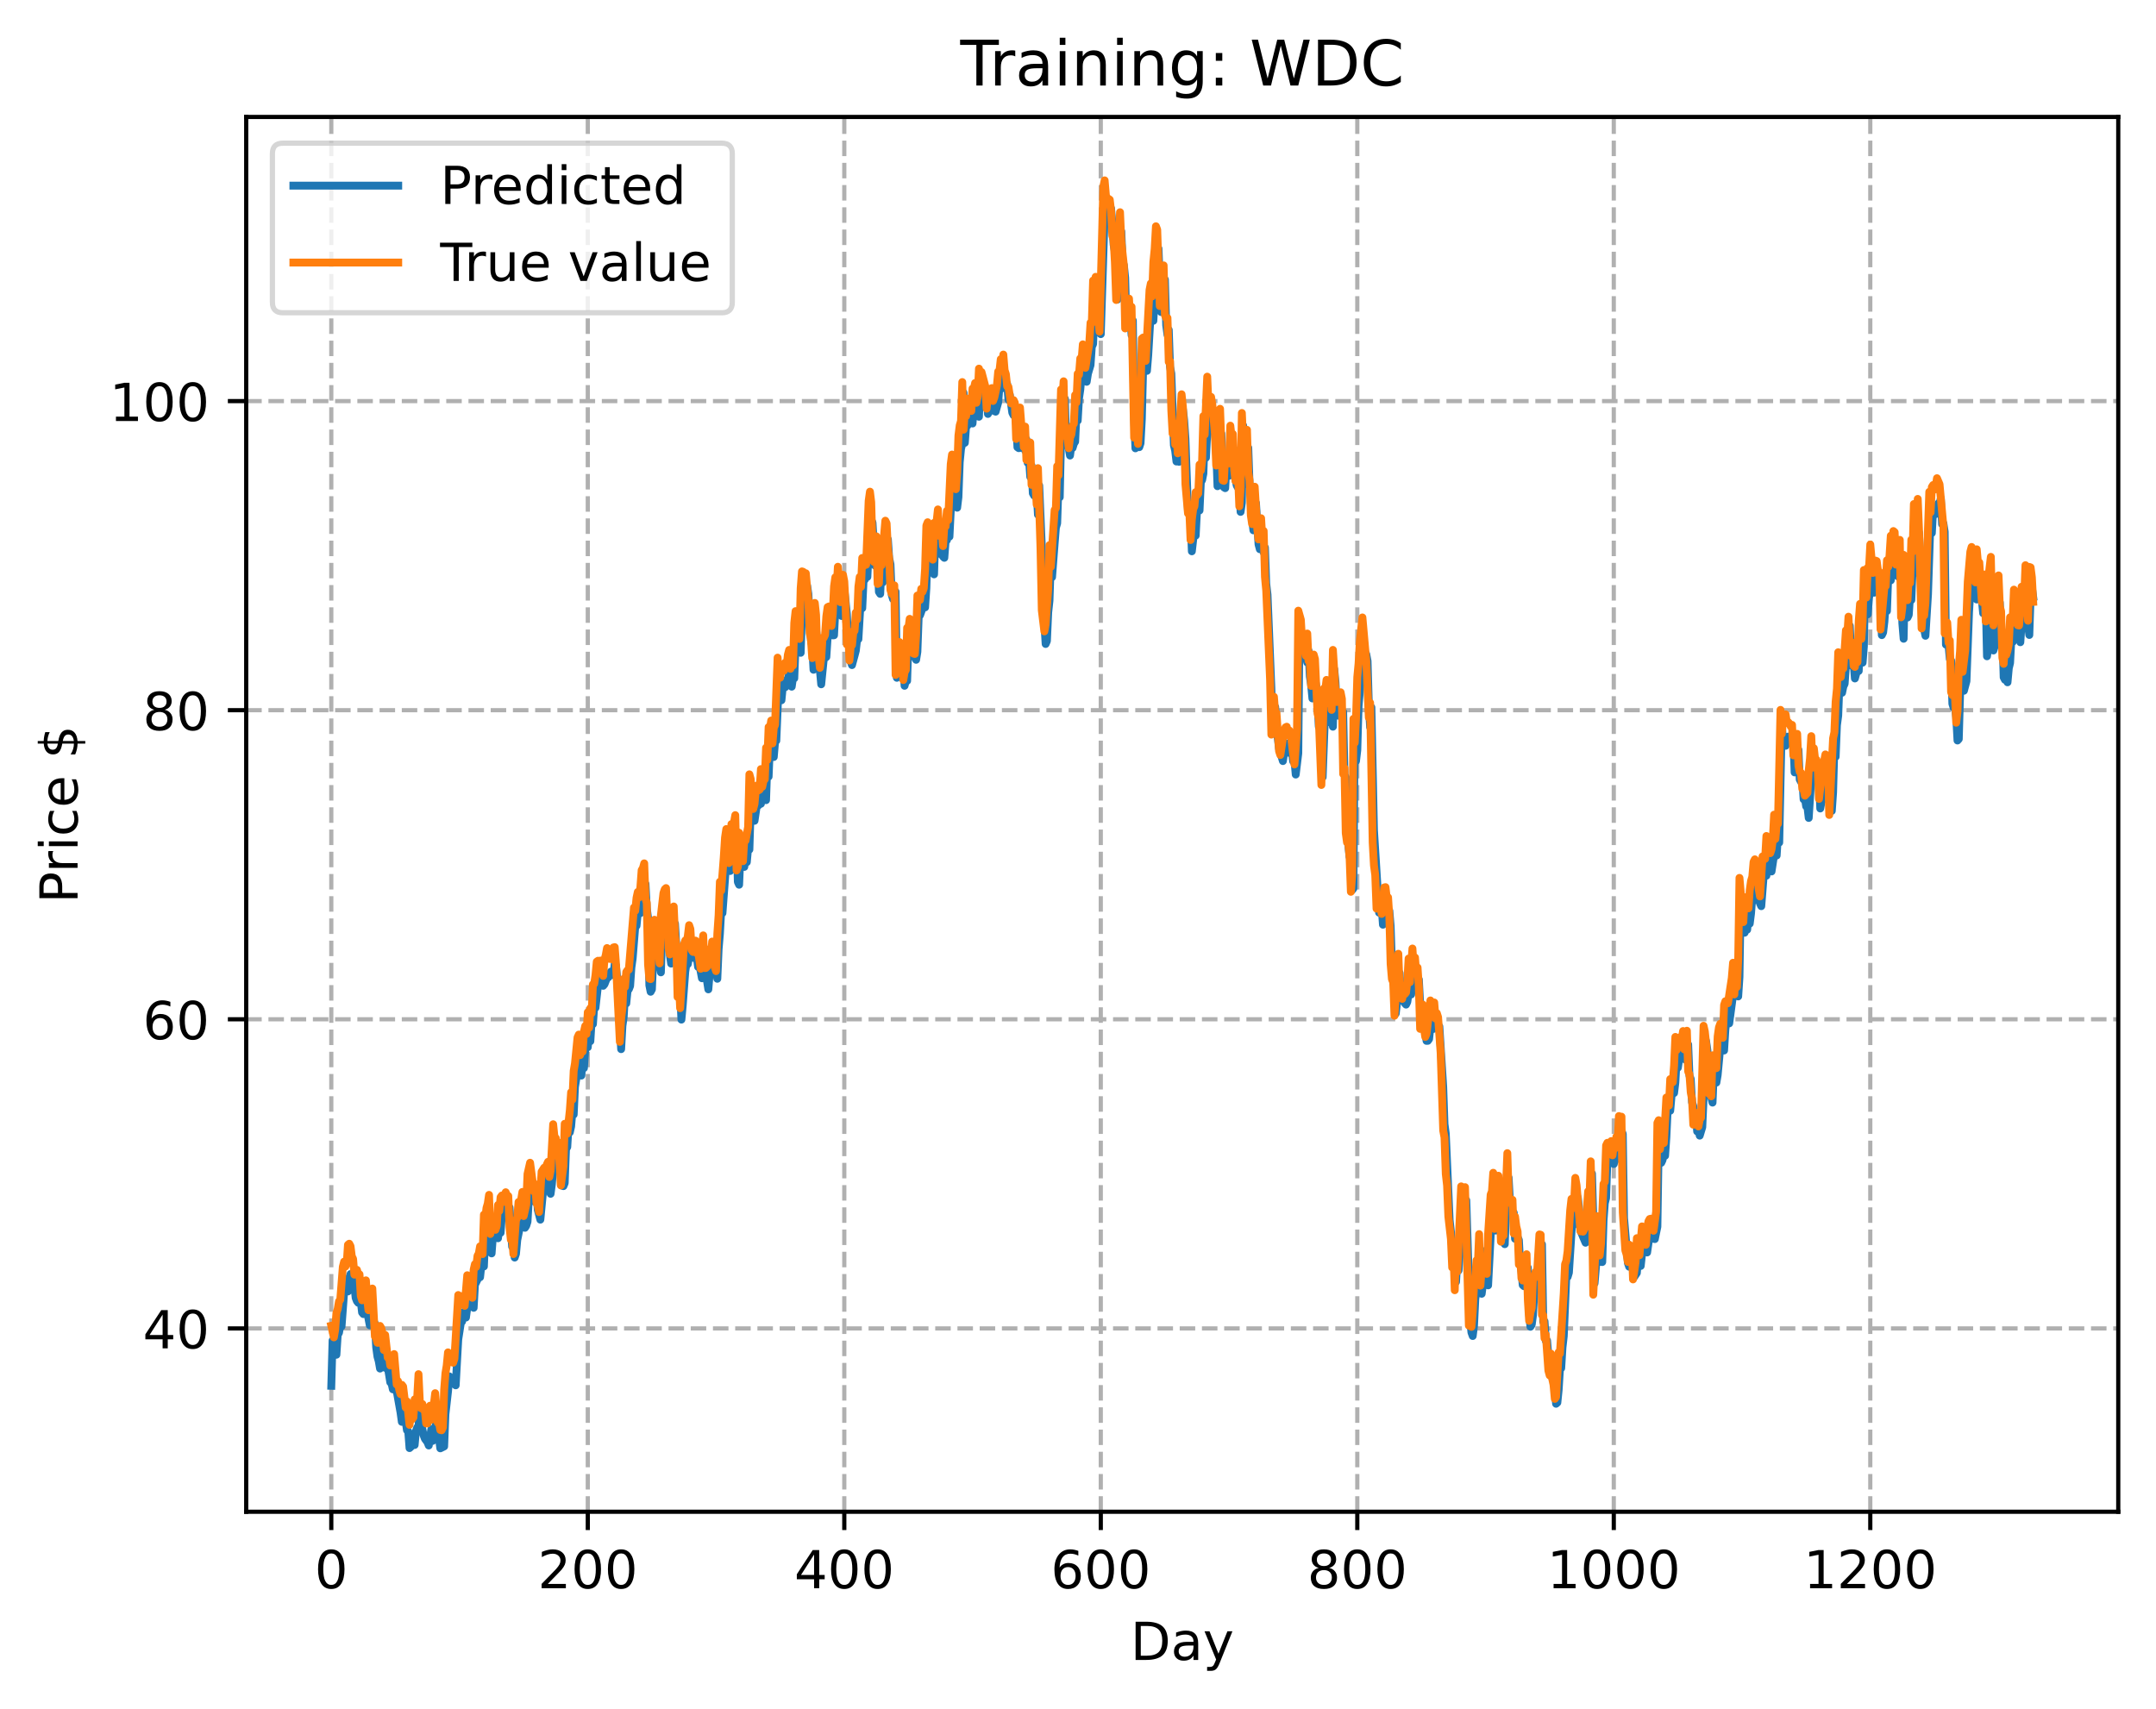 <?xml version="1.0" encoding="utf-8" standalone="no"?>
<!DOCTYPE svg PUBLIC "-//W3C//DTD SVG 1.1//EN"
  "http://www.w3.org/Graphics/SVG/1.1/DTD/svg11.dtd">
<!-- Created with matplotlib (https://matplotlib.org/) -->
<svg height="325.986pt" version="1.1" viewBox="0 0 411.286 325.986" width="411.286pt" xmlns="http://www.w3.org/2000/svg" xmlns:xlink="http://www.w3.org/1999/xlink">
 <defs>
  <style type="text/css">
*{stroke-linecap:butt;stroke-linejoin:round;}
  </style>
 </defs>
 <g id="figure_1">
  <g id="patch_1">
   <path d="M 0 325.986 
L 411.286 325.986 
L 411.286 0 
L 0 0 
z
" style="fill:#ffffff;"/>
  </g>
  <g id="axes_1">
   <g id="patch_2">
    <path d="M 46.966 288.43 
L 404.086 288.43 
L 404.086 22.318 
L 46.966 22.318 
z
" style="fill:#ffffff;"/>
   </g>
   <g id="matplotlib.axis_1">
    <g id="xtick_1">
     <g id="line2d_1">
      <path clip-path="url(#p8578ea91f5)" d="M 63.198 288.43 
L 63.198 22.318 
" style="fill:none;stroke:#b0b0b0;stroke-dasharray:2.96,1.28;stroke-dashoffset:0;stroke-width:0.8;"/>
     </g>
     <g id="line2d_2">
      <defs>
       <path d="M 0 0 
L 0 3.5 
" id="m95999d425a" style="stroke:#000000;stroke-width:0.8;"/>
      </defs>
      <g>
       <use style="stroke:#000000;stroke-width:0.8;" x="63.198" xlink:href="#m95999d425a" y="288.43"/>
      </g>
     </g>
     <g id="text_1">
      <!-- 0 -->
      <defs>
       <path d="M 31.781 66.406 
Q 24.172 66.406 20.328 58.906 
Q 16.5 51.422 16.5 36.375 
Q 16.5 21.391 20.328 13.891 
Q 24.172 6.391 31.781 6.391 
Q 39.453 6.391 43.281 13.891 
Q 47.125 21.391 47.125 36.375 
Q 47.125 51.422 43.281 58.906 
Q 39.453 66.406 31.781 66.406 
z
M 31.781 74.219 
Q 44.047 74.219 50.516 64.516 
Q 56.984 54.828 56.984 36.375 
Q 56.984 17.969 50.516 8.266 
Q 44.047 -1.422 31.781 -1.422 
Q 19.531 -1.422 13.062 8.266 
Q 6.594 17.969 6.594 36.375 
Q 6.594 54.828 13.062 64.516 
Q 19.531 74.219 31.781 74.219 
z
" id="DejaVuSans-48"/>
      </defs>
      <g transform="translate(60.017 303.029)scale(0.1 -0.1)">
       <use xlink:href="#DejaVuSans-48"/>
      </g>
     </g>
    </g>
    <g id="xtick_2">
     <g id="line2d_3">
      <path clip-path="url(#p8578ea91f5)" d="M 112.129 288.43 
L 112.129 22.318 
" style="fill:none;stroke:#b0b0b0;stroke-dasharray:2.96,1.28;stroke-dashoffset:0;stroke-width:0.8;"/>
     </g>
     <g id="line2d_4">
      <g>
       <use style="stroke:#000000;stroke-width:0.8;" x="112.129" xlink:href="#m95999d425a" y="288.43"/>
      </g>
     </g>
     <g id="text_2">
      <!-- 200 -->
      <defs>
       <path d="M 19.188 8.297 
L 53.609 8.297 
L 53.609 0 
L 7.328 0 
L 7.328 8.297 
Q 12.938 14.109 22.625 23.891 
Q 32.328 33.688 34.812 36.531 
Q 39.547 41.844 41.422 45.531 
Q 43.312 49.219 43.312 52.781 
Q 43.312 58.594 39.234 62.25 
Q 35.156 65.922 28.609 65.922 
Q 23.969 65.922 18.812 64.312 
Q 13.672 62.703 7.812 59.422 
L 7.812 69.391 
Q 13.766 71.781 18.938 73 
Q 24.125 74.219 28.422 74.219 
Q 39.75 74.219 46.484 68.547 
Q 53.219 62.891 53.219 53.422 
Q 53.219 48.922 51.531 44.891 
Q 49.859 40.875 45.406 35.406 
Q 44.188 33.984 37.641 27.219 
Q 31.109 20.453 19.188 8.297 
z
" id="DejaVuSans-50"/>
      </defs>
      <g transform="translate(102.585 303.029)scale(0.1 -0.1)">
       <use xlink:href="#DejaVuSans-50"/>
       <use x="63.623" xlink:href="#DejaVuSans-48"/>
       <use x="127.246" xlink:href="#DejaVuSans-48"/>
      </g>
     </g>
    </g>
    <g id="xtick_3">
     <g id="line2d_5">
      <path clip-path="url(#p8578ea91f5)" d="M 161.06 288.43 
L 161.06 22.318 
" style="fill:none;stroke:#b0b0b0;stroke-dasharray:2.96,1.28;stroke-dashoffset:0;stroke-width:0.8;"/>
     </g>
     <g id="line2d_6">
      <g>
       <use style="stroke:#000000;stroke-width:0.8;" x="161.06" xlink:href="#m95999d425a" y="288.43"/>
      </g>
     </g>
     <g id="text_3">
      <!-- 400 -->
      <defs>
       <path d="M 37.797 64.312 
L 12.891 25.391 
L 37.797 25.391 
z
M 35.203 72.906 
L 47.609 72.906 
L 47.609 25.391 
L 58.016 25.391 
L 58.016 17.188 
L 47.609 17.188 
L 47.609 0 
L 37.797 0 
L 37.797 17.188 
L 4.891 17.188 
L 4.891 26.703 
z
" id="DejaVuSans-52"/>
      </defs>
      <g transform="translate(151.516 303.029)scale(0.1 -0.1)">
       <use xlink:href="#DejaVuSans-52"/>
       <use x="63.623" xlink:href="#DejaVuSans-48"/>
       <use x="127.246" xlink:href="#DejaVuSans-48"/>
      </g>
     </g>
    </g>
    <g id="xtick_4">
     <g id="line2d_7">
      <path clip-path="url(#p8578ea91f5)" d="M 209.99 288.43 
L 209.99 22.318 
" style="fill:none;stroke:#b0b0b0;stroke-dasharray:2.96,1.28;stroke-dashoffset:0;stroke-width:0.8;"/>
     </g>
     <g id="line2d_8">
      <g>
       <use style="stroke:#000000;stroke-width:0.8;" x="209.99" xlink:href="#m95999d425a" y="288.43"/>
      </g>
     </g>
     <g id="text_4">
      <!-- 600 -->
      <defs>
       <path d="M 33.016 40.375 
Q 26.375 40.375 22.484 35.828 
Q 18.609 31.297 18.609 23.391 
Q 18.609 15.531 22.484 10.953 
Q 26.375 6.391 33.016 6.391 
Q 39.656 6.391 43.531 10.953 
Q 47.406 15.531 47.406 23.391 
Q 47.406 31.297 43.531 35.828 
Q 39.656 40.375 33.016 40.375 
z
M 52.594 71.297 
L 52.594 62.312 
Q 48.875 64.062 45.094 64.984 
Q 41.312 65.922 37.594 65.922 
Q 27.828 65.922 22.672 59.328 
Q 17.531 52.734 16.797 39.406 
Q 19.672 43.656 24.016 45.922 
Q 28.375 48.188 33.594 48.188 
Q 44.578 48.188 50.953 41.516 
Q 57.328 34.859 57.328 23.391 
Q 57.328 12.156 50.688 5.359 
Q 44.047 -1.422 33.016 -1.422 
Q 20.359 -1.422 13.672 8.266 
Q 6.984 17.969 6.984 36.375 
Q 6.984 53.656 15.188 63.938 
Q 23.391 74.219 37.203 74.219 
Q 40.922 74.219 44.703 73.484 
Q 48.484 72.75 52.594 71.297 
z
" id="DejaVuSans-54"/>
      </defs>
      <g transform="translate(200.446 303.029)scale(0.1 -0.1)">
       <use xlink:href="#DejaVuSans-54"/>
       <use x="63.623" xlink:href="#DejaVuSans-48"/>
       <use x="127.246" xlink:href="#DejaVuSans-48"/>
      </g>
     </g>
    </g>
    <g id="xtick_5">
     <g id="line2d_9">
      <path clip-path="url(#p8578ea91f5)" d="M 258.921 288.43 
L 258.921 22.318 
" style="fill:none;stroke:#b0b0b0;stroke-dasharray:2.96,1.28;stroke-dashoffset:0;stroke-width:0.8;"/>
     </g>
     <g id="line2d_10">
      <g>
       <use style="stroke:#000000;stroke-width:0.8;" x="258.921" xlink:href="#m95999d425a" y="288.43"/>
      </g>
     </g>
     <g id="text_5">
      <!-- 800 -->
      <defs>
       <path d="M 31.781 34.625 
Q 24.75 34.625 20.719 30.859 
Q 16.703 27.094 16.703 20.516 
Q 16.703 13.922 20.719 10.156 
Q 24.75 6.391 31.781 6.391 
Q 38.812 6.391 42.859 10.172 
Q 46.922 13.969 46.922 20.516 
Q 46.922 27.094 42.891 30.859 
Q 38.875 34.625 31.781 34.625 
z
M 21.922 38.812 
Q 15.578 40.375 12.031 44.719 
Q 8.5 49.078 8.5 55.328 
Q 8.5 64.062 14.719 69.141 
Q 20.953 74.219 31.781 74.219 
Q 42.672 74.219 48.875 69.141 
Q 55.078 64.062 55.078 55.328 
Q 55.078 49.078 51.531 44.719 
Q 48 40.375 41.703 38.812 
Q 48.828 37.156 52.797 32.312 
Q 56.781 27.484 56.781 20.516 
Q 56.781 9.906 50.312 4.234 
Q 43.844 -1.422 31.781 -1.422 
Q 19.734 -1.422 13.25 4.234 
Q 6.781 9.906 6.781 20.516 
Q 6.781 27.484 10.781 32.312 
Q 14.797 37.156 21.922 38.812 
z
M 18.312 54.391 
Q 18.312 48.734 21.844 45.562 
Q 25.391 42.391 31.781 42.391 
Q 38.141 42.391 41.719 45.562 
Q 45.312 48.734 45.312 54.391 
Q 45.312 60.062 41.719 63.234 
Q 38.141 66.406 31.781 66.406 
Q 25.391 66.406 21.844 63.234 
Q 18.312 60.062 18.312 54.391 
z
" id="DejaVuSans-56"/>
      </defs>
      <g transform="translate(249.377 303.029)scale(0.1 -0.1)">
       <use xlink:href="#DejaVuSans-56"/>
       <use x="63.623" xlink:href="#DejaVuSans-48"/>
       <use x="127.246" xlink:href="#DejaVuSans-48"/>
      </g>
     </g>
    </g>
    <g id="xtick_6">
     <g id="line2d_11">
      <path clip-path="url(#p8578ea91f5)" d="M 307.851 288.43 
L 307.851 22.318 
" style="fill:none;stroke:#b0b0b0;stroke-dasharray:2.96,1.28;stroke-dashoffset:0;stroke-width:0.8;"/>
     </g>
     <g id="line2d_12">
      <g>
       <use style="stroke:#000000;stroke-width:0.8;" x="307.851" xlink:href="#m95999d425a" y="288.43"/>
      </g>
     </g>
     <g id="text_6">
      <!-- 1000 -->
      <defs>
       <path d="M 12.406 8.297 
L 28.516 8.297 
L 28.516 63.922 
L 10.984 60.406 
L 10.984 69.391 
L 28.422 72.906 
L 38.281 72.906 
L 38.281 8.297 
L 54.391 8.297 
L 54.391 0 
L 12.406 0 
z
" id="DejaVuSans-49"/>
      </defs>
      <g transform="translate(295.126 303.029)scale(0.1 -0.1)">
       <use xlink:href="#DejaVuSans-49"/>
       <use x="63.623" xlink:href="#DejaVuSans-48"/>
       <use x="127.246" xlink:href="#DejaVuSans-48"/>
       <use x="190.869" xlink:href="#DejaVuSans-48"/>
      </g>
     </g>
    </g>
    <g id="xtick_7">
     <g id="line2d_13">
      <path clip-path="url(#p8578ea91f5)" d="M 356.782 288.43 
L 356.782 22.318 
" style="fill:none;stroke:#b0b0b0;stroke-dasharray:2.96,1.28;stroke-dashoffset:0;stroke-width:0.8;"/>
     </g>
     <g id="line2d_14">
      <g>
       <use style="stroke:#000000;stroke-width:0.8;" x="356.782" xlink:href="#m95999d425a" y="288.43"/>
      </g>
     </g>
     <g id="text_7">
      <!-- 1200 -->
      <g transform="translate(344.057 303.029)scale(0.1 -0.1)">
       <use xlink:href="#DejaVuSans-49"/>
       <use x="63.623" xlink:href="#DejaVuSans-50"/>
       <use x="127.246" xlink:href="#DejaVuSans-48"/>
       <use x="190.869" xlink:href="#DejaVuSans-48"/>
      </g>
     </g>
    </g>
    <g id="text_8">
     <!-- Day -->
     <defs>
      <path d="M 19.672 64.797 
L 19.672 8.109 
L 31.594 8.109 
Q 46.688 8.109 53.688 14.938 
Q 60.688 21.781 60.688 36.531 
Q 60.688 51.172 53.688 57.984 
Q 46.688 64.797 31.594 64.797 
z
M 9.812 72.906 
L 30.078 72.906 
Q 51.266 72.906 61.172 64.094 
Q 71.094 55.281 71.094 36.531 
Q 71.094 17.672 61.125 8.828 
Q 51.172 0 30.078 0 
L 9.812 0 
z
" id="DejaVuSans-68"/>
      <path d="M 34.281 27.484 
Q 23.391 27.484 19.188 25 
Q 14.984 22.516 14.984 16.5 
Q 14.984 11.719 18.141 8.906 
Q 21.297 6.109 26.703 6.109 
Q 34.188 6.109 38.703 11.406 
Q 43.219 16.703 43.219 25.484 
L 43.219 27.484 
z
M 52.203 31.203 
L 52.203 0 
L 43.219 0 
L 43.219 8.297 
Q 40.141 3.328 35.547 0.953 
Q 30.953 -1.422 24.312 -1.422 
Q 15.922 -1.422 10.953 3.297 
Q 6 8.016 6 15.922 
Q 6 25.141 12.172 29.828 
Q 18.359 34.516 30.609 34.516 
L 43.219 34.516 
L 43.219 35.406 
Q 43.219 41.609 39.141 45 
Q 35.062 48.391 27.688 48.391 
Q 23 48.391 18.547 47.266 
Q 14.109 46.141 10.016 43.891 
L 10.016 52.203 
Q 14.938 54.109 19.578 55.047 
Q 24.219 56 28.609 56 
Q 40.484 56 46.344 49.844 
Q 52.203 43.703 52.203 31.203 
z
" id="DejaVuSans-97"/>
      <path d="M 32.172 -5.078 
Q 28.375 -14.844 24.75 -17.812 
Q 21.141 -20.797 15.094 -20.797 
L 7.906 -20.797 
L 7.906 -13.281 
L 13.188 -13.281 
Q 16.891 -13.281 18.938 -11.516 
Q 21 -9.766 23.484 -3.219 
L 25.094 0.875 
L 2.984 54.688 
L 12.5 54.688 
L 29.594 11.922 
L 46.688 54.688 
L 56.203 54.688 
z
" id="DejaVuSans-121"/>
     </defs>
     <g transform="translate(215.652 316.707)scale(0.1 -0.1)">
      <use xlink:href="#DejaVuSans-68"/>
      <use x="77.002" xlink:href="#DejaVuSans-97"/>
      <use x="138.281" xlink:href="#DejaVuSans-121"/>
     </g>
    </g>
   </g>
   <g id="matplotlib.axis_2">
    <g id="ytick_1">
     <g id="line2d_15">
      <path clip-path="url(#p8578ea91f5)" d="M 46.966 253.453 
L 404.086 253.453 
" style="fill:none;stroke:#b0b0b0;stroke-dasharray:2.96,1.28;stroke-dashoffset:0;stroke-width:0.8;"/>
     </g>
     <g id="line2d_16">
      <defs>
       <path d="M 0 0 
L -3.5 0 
" id="m21e27d4b87" style="stroke:#000000;stroke-width:0.8;"/>
      </defs>
      <g>
       <use style="stroke:#000000;stroke-width:0.8;" x="46.966" xlink:href="#m21e27d4b87" y="253.453"/>
      </g>
     </g>
     <g id="text_9">
      <!-- 40 -->
      <g transform="translate(27.241 257.252)scale(0.1 -0.1)">
       <use xlink:href="#DejaVuSans-52"/>
       <use x="63.623" xlink:href="#DejaVuSans-48"/>
      </g>
     </g>
    </g>
    <g id="ytick_2">
     <g id="line2d_17">
      <path clip-path="url(#p8578ea91f5)" d="M 46.966 194.477 
L 404.086 194.477 
" style="fill:none;stroke:#b0b0b0;stroke-dasharray:2.96,1.28;stroke-dashoffset:0;stroke-width:0.8;"/>
     </g>
     <g id="line2d_18">
      <g>
       <use style="stroke:#000000;stroke-width:0.8;" x="46.966" xlink:href="#m21e27d4b87" y="194.477"/>
      </g>
     </g>
     <g id="text_10">
      <!-- 60 -->
      <g transform="translate(27.241 198.276)scale(0.1 -0.1)">
       <use xlink:href="#DejaVuSans-54"/>
       <use x="63.623" xlink:href="#DejaVuSans-48"/>
      </g>
     </g>
    </g>
    <g id="ytick_3">
     <g id="line2d_19">
      <path clip-path="url(#p8578ea91f5)" d="M 46.966 135.5 
L 404.086 135.5 
" style="fill:none;stroke:#b0b0b0;stroke-dasharray:2.96,1.28;stroke-dashoffset:0;stroke-width:0.8;"/>
     </g>
     <g id="line2d_20">
      <g>
       <use style="stroke:#000000;stroke-width:0.8;" x="46.966" xlink:href="#m21e27d4b87" y="135.5"/>
      </g>
     </g>
     <g id="text_11">
      <!-- 80 -->
      <g transform="translate(27.241 139.299)scale(0.1 -0.1)">
       <use xlink:href="#DejaVuSans-56"/>
       <use x="63.623" xlink:href="#DejaVuSans-48"/>
      </g>
     </g>
    </g>
    <g id="ytick_4">
     <g id="line2d_21">
      <path clip-path="url(#p8578ea91f5)" d="M 46.966 76.523 
L 404.086 76.523 
" style="fill:none;stroke:#b0b0b0;stroke-dasharray:2.96,1.28;stroke-dashoffset:0;stroke-width:0.8;"/>
     </g>
     <g id="line2d_22">
      <g>
       <use style="stroke:#000000;stroke-width:0.8;" x="46.966" xlink:href="#m21e27d4b87" y="76.523"/>
      </g>
     </g>
     <g id="text_12">
      <!-- 100 -->
      <g transform="translate(20.878 80.323)scale(0.1 -0.1)">
       <use xlink:href="#DejaVuSans-49"/>
       <use x="63.623" xlink:href="#DejaVuSans-48"/>
       <use x="127.246" xlink:href="#DejaVuSans-48"/>
      </g>
     </g>
    </g>
    <g id="text_13">
     <!-- Price $ -->
     <defs>
      <path d="M 19.672 64.797 
L 19.672 37.406 
L 32.078 37.406 
Q 38.969 37.406 42.719 40.969 
Q 46.484 44.531 46.484 51.125 
Q 46.484 57.672 42.719 61.234 
Q 38.969 64.797 32.078 64.797 
z
M 9.812 72.906 
L 32.078 72.906 
Q 44.344 72.906 50.609 67.359 
Q 56.891 61.812 56.891 51.125 
Q 56.891 40.328 50.609 34.812 
Q 44.344 29.297 32.078 29.297 
L 19.672 29.297 
L 19.672 0 
L 9.812 0 
z
" id="DejaVuSans-80"/>
      <path d="M 41.109 46.297 
Q 39.594 47.172 37.812 47.578 
Q 36.031 48 33.891 48 
Q 26.266 48 22.188 43.047 
Q 18.109 38.094 18.109 28.812 
L 18.109 0 
L 9.078 0 
L 9.078 54.688 
L 18.109 54.688 
L 18.109 46.188 
Q 20.953 51.172 25.484 53.578 
Q 30.031 56 36.531 56 
Q 37.453 56 38.578 55.875 
Q 39.703 55.766 41.062 55.516 
z
" id="DejaVuSans-114"/>
      <path d="M 9.422 54.688 
L 18.406 54.688 
L 18.406 0 
L 9.422 0 
z
M 9.422 75.984 
L 18.406 75.984 
L 18.406 64.594 
L 9.422 64.594 
z
" id="DejaVuSans-105"/>
      <path d="M 48.781 52.594 
L 48.781 44.188 
Q 44.969 46.297 41.141 47.344 
Q 37.312 48.391 33.406 48.391 
Q 24.656 48.391 19.812 42.844 
Q 14.984 37.312 14.984 27.297 
Q 14.984 17.281 19.812 11.734 
Q 24.656 6.203 33.406 6.203 
Q 37.312 6.203 41.141 7.25 
Q 44.969 8.297 48.781 10.406 
L 48.781 2.094 
Q 45.016 0.344 40.984 -0.531 
Q 36.969 -1.422 32.422 -1.422 
Q 20.062 -1.422 12.781 6.344 
Q 5.516 14.109 5.516 27.297 
Q 5.516 40.672 12.859 48.328 
Q 20.219 56 33.016 56 
Q 37.156 56 41.109 55.141 
Q 45.062 54.297 48.781 52.594 
z
" id="DejaVuSans-99"/>
      <path d="M 56.203 29.594 
L 56.203 25.203 
L 14.891 25.203 
Q 15.484 15.922 20.484 11.062 
Q 25.484 6.203 34.422 6.203 
Q 39.594 6.203 44.453 7.469 
Q 49.312 8.734 54.109 11.281 
L 54.109 2.781 
Q 49.266 0.734 44.188 -0.344 
Q 39.109 -1.422 33.891 -1.422 
Q 20.797 -1.422 13.156 6.188 
Q 5.516 13.812 5.516 26.812 
Q 5.516 40.234 12.766 48.109 
Q 20.016 56 32.328 56 
Q 43.359 56 49.781 48.891 
Q 56.203 41.797 56.203 29.594 
z
M 47.219 32.234 
Q 47.125 39.594 43.094 43.984 
Q 39.062 48.391 32.422 48.391 
Q 24.906 48.391 20.391 44.141 
Q 15.875 39.891 15.188 32.172 
z
" id="DejaVuSans-101"/>
      <path id="DejaVuSans-32"/>
      <path d="M 33.797 -14.703 
L 28.906 -14.703 
L 28.859 0 
Q 23.734 0.094 18.609 1.188 
Q 13.484 2.297 8.297 4.5 
L 8.297 13.281 
Q 13.281 10.156 18.375 8.562 
Q 23.484 6.984 28.906 6.938 
L 28.906 29.203 
Q 18.109 30.953 13.203 35.156 
Q 8.297 39.359 8.297 46.688 
Q 8.297 54.641 13.625 59.219 
Q 18.953 63.812 28.906 64.5 
L 28.906 75.984 
L 33.797 75.984 
L 33.797 64.656 
Q 38.328 64.453 42.578 63.688 
Q 46.828 62.938 50.875 61.625 
L 50.875 53.078 
Q 46.828 55.125 42.547 56.25 
Q 38.281 57.375 33.797 57.562 
L 33.797 36.719 
Q 44.875 35.016 50.094 30.609 
Q 55.328 26.219 55.328 18.609 
Q 55.328 10.359 49.781 5.594 
Q 44.234 0.828 33.797 0.094 
z
M 28.906 37.594 
L 28.906 57.625 
Q 23.25 56.984 20.266 54.391 
Q 17.281 51.812 17.281 47.516 
Q 17.281 43.312 20.031 40.969 
Q 22.797 38.625 28.906 37.594 
z
M 33.797 28.219 
L 33.797 7.078 
Q 39.984 7.906 43.141 10.594 
Q 46.297 13.281 46.297 17.672 
Q 46.297 21.969 43.281 24.5 
Q 40.281 27.047 33.797 28.219 
z
" id="DejaVuSans-36"/>
     </defs>
     <g transform="translate(14.798 172.342)rotate(-90)scale(0.1 -0.1)">
      <use xlink:href="#DejaVuSans-80"/>
      <use x="58.553" xlink:href="#DejaVuSans-114"/>
      <use x="99.666" xlink:href="#DejaVuSans-105"/>
      <use x="127.449" xlink:href="#DejaVuSans-99"/>
      <use x="182.43" xlink:href="#DejaVuSans-101"/>
      <use x="243.953" xlink:href="#DejaVuSans-32"/>
      <use x="275.74" xlink:href="#DejaVuSans-36"/>
     </g>
    </g>
   </g>
   <g id="line2d_23">
    <path clip-path="url(#p8578ea91f5)" d="M 63.198 264.404 
L 63.443 255.765 
L 63.688 258.298 
L 63.932 258.514 
L 64.177 258.477 
L 64.422 254.685 
L 64.666 254.301 
L 64.911 252.882 
L 65.156 253.071 
L 65.645 246.533 
L 65.89 245.689 
L 66.379 246.395 
L 66.623 243.777 
L 66.868 243.08 
L 67.602 245.281 
L 67.847 247.63 
L 68.091 248.261 
L 68.336 248.561 
L 68.825 248.322 
L 69.07 250.412 
L 69.315 250.717 
L 69.559 250.461 
L 69.804 250.715 
L 70.049 250.32 
L 70.538 252.865 
L 70.783 251.951 
L 71.272 251.994 
L 71.517 252.533 
L 71.761 257.066 
L 72.006 258.839 
L 72.251 259.705 
L 72.495 261.112 
L 72.74 258.389 
L 72.984 258.657 
L 73.229 258.71 
L 73.474 260.971 
L 73.718 260.24 
L 73.963 260.737 
L 74.452 263.744 
L 74.697 263.961 
L 74.942 265.071 
L 75.186 265.125 
L 75.431 264.021 
L 76.41 269.527 
L 76.654 271.281 
L 76.899 270.12 
L 77.144 269.511 
L 77.633 272.881 
L 77.878 273.113 
L 78.122 276.289 
L 78.611 275.833 
L 78.856 275.135 
L 79.101 275.695 
L 79.345 273.041 
L 79.59 272.353 
L 79.835 272.231 
L 80.079 268.257 
L 80.324 271.522 
L 80.813 273.862 
L 81.058 274.509 
L 81.547 275.171 
L 81.792 275.792 
L 82.281 272.693 
L 82.526 274.92 
L 82.771 274.028 
L 83.26 270.903 
L 83.994 276.334 
L 84.728 275.971 
L 84.972 269.843 
L 85.462 265.48 
L 85.706 262.596 
L 85.951 263.304 
L 86.93 264.312 
L 87.419 255.545 
L 87.908 252.413 
L 88.153 252.136 
L 88.398 250.336 
L 88.887 251.378 
L 89.132 249.576 
L 89.376 246.581 
L 89.621 247.911 
L 89.866 247.121 
L 90.11 247.171 
L 90.355 249.523 
L 90.599 245.149 
L 91.333 243.634 
L 91.578 243.69 
L 91.823 241.441 
L 92.067 240.993 
L 92.312 241.633 
L 92.557 235.765 
L 92.801 235.345 
L 93.046 233.046 
L 93.291 232.796 
L 93.535 232.133 
L 93.78 239.143 
L 94.025 235.855 
L 94.269 236.052 
L 94.759 235.891 
L 95.003 236.251 
L 95.248 234.163 
L 95.493 235.213 
L 95.737 231.83 
L 95.982 231.708 
L 96.227 232.049 
L 96.471 229.825 
L 96.716 230.084 
L 96.96 230.717 
L 97.205 230.394 
L 97.694 237.853 
L 97.939 237.689 
L 98.184 239.937 
L 98.428 239.237 
L 98.673 236.591 
L 99.162 234.207 
L 99.407 234.032 
L 99.652 231.412 
L 99.896 230.471 
L 100.141 234.256 
L 100.386 233.871 
L 100.63 233.093 
L 100.875 228.704 
L 101.364 225.477 
L 101.609 226.772 
L 101.854 227.127 
L 102.098 229.337 
L 102.343 226.756 
L 102.587 230.833 
L 103.077 232.703 
L 103.566 227.589 
L 103.811 227.346 
L 104.055 225.836 
L 104.3 226.247 
L 104.545 223.861 
L 104.789 224.484 
L 105.034 227.77 
L 105.279 225.927 
L 105.523 222.986 
L 105.768 218.154 
L 106.013 220.684 
L 106.257 219.666 
L 106.502 220.98 
L 106.747 220.11 
L 107.236 226.223 
L 107.481 226.309 
L 107.725 225.718 
L 107.97 219.295 
L 108.215 218.835 
L 108.459 214.815 
L 108.704 216.031 
L 108.948 214.922 
L 109.193 212.024 
L 109.438 212.649 
L 109.682 207.381 
L 109.927 205.894 
L 110.416 201.862 
L 110.661 201.317 
L 110.906 205.215 
L 111.15 202.244 
L 111.395 203.784 
L 111.64 200.197 
L 111.884 198.897 
L 112.129 199.812 
L 112.374 196.665 
L 112.618 198.664 
L 112.863 194.663 
L 113.108 195.4 
L 113.352 192.021 
L 113.597 192.28 
L 114.086 187.922 
L 114.331 186.602 
L 114.575 187.619 
L 114.82 187.577 
L 115.065 188.089 
L 115.309 187.797 
L 115.799 186.533 
L 116.043 186.483 
L 116.288 186.126 
L 116.533 185.392 
L 116.777 185.303 
L 117.022 186.047 
L 117.267 183.872 
L 117.511 184.253 
L 117.756 187.014 
L 118.49 200.173 
L 118.735 195.729 
L 118.979 194.025 
L 119.224 189.74 
L 119.469 191.452 
L 119.713 189.028 
L 119.958 188.748 
L 120.203 188.116 
L 120.447 184.587 
L 120.692 182.851 
L 121.181 176.773 
L 121.426 176.631 
L 121.67 174.129 
L 121.915 174.013 
L 122.16 174.224 
L 122.649 170.023 
L 122.894 169.813 
L 123.138 168.653 
L 123.383 173.301 
L 123.628 175.19 
L 123.872 187.993 
L 124.117 189.223 
L 124.362 188.766 
L 124.606 182.951 
L 124.851 184.013 
L 125.096 179.38 
L 125.34 182.372 
L 125.585 182.609 
L 125.83 183.642 
L 126.074 185.521 
L 126.319 177.968 
L 126.563 176.349 
L 126.808 175.618 
L 127.053 174.202 
L 127.297 173.746 
L 127.787 182.185 
L 128.031 183.848 
L 128.765 176.231 
L 129.01 180.309 
L 129.255 181.651 
L 129.499 189.918 
L 129.744 189.298 
L 129.989 194.537 
L 130.233 191.915 
L 130.723 185.394 
L 130.967 183.761 
L 131.212 183.947 
L 131.457 182.484 
L 131.701 180.146 
L 131.946 179.941 
L 132.191 182.488 
L 132.435 182.795 
L 132.68 180.791 
L 133.169 184.485 
L 133.414 184.024 
L 133.903 186.646 
L 134.148 183.622 
L 134.392 182.167 
L 134.637 186.391 
L 134.882 187.227 
L 135.126 188.764 
L 135.371 185.788 
L 135.616 185.341 
L 135.86 185.658 
L 136.105 183.067 
L 136.35 184.639 
L 136.594 185.094 
L 136.839 186.745 
L 137.084 181.072 
L 137.328 178.18 
L 137.573 173.823 
L 137.818 174.213 
L 138.551 164.413 
L 139.041 160.956 
L 139.285 166.179 
L 139.53 165.623 
L 139.775 158.948 
L 140.019 161.149 
L 140.264 159.357 
L 140.509 158.64 
L 140.753 168.277 
L 140.998 168.804 
L 141.243 163.066 
L 141.487 165.406 
L 141.732 163.105 
L 141.977 165.405 
L 142.221 163.646 
L 142.466 164.496 
L 142.711 161.77 
L 142.955 162.1 
L 143.2 154.205 
L 143.445 153.87 
L 143.689 154.541 
L 143.934 156.605 
L 144.423 153.336 
L 144.668 153.682 
L 144.912 153.022 
L 145.157 153.357 
L 145.402 150.375 
L 145.646 152.573 
L 145.891 151.908 
L 146.136 152.664 
L 146.38 145.598 
L 146.625 148.177 
L 146.87 142.205 
L 147.114 142.306 
L 147.359 142.684 
L 147.604 144.436 
L 147.848 141.577 
L 148.093 141.324 
L 148.582 129.479 
L 148.827 133.5 
L 149.072 133.61 
L 149.316 131.105 
L 149.561 130.37 
L 149.806 131.103 
L 150.05 129.692 
L 150.295 130.249 
L 150.539 128.241 
L 150.784 128.214 
L 151.029 131.015 
L 151.273 129.288 
L 151.518 129.423 
L 151.763 123.052 
L 152.007 120.076 
L 152.252 123.742 
L 152.497 122.333 
L 152.741 124.553 
L 152.986 116.711 
L 153.231 113.618 
L 153.475 112.602 
L 153.72 113.012 
L 153.965 111.737 
L 154.209 113.346 
L 154.699 122.167 
L 154.943 123.297 
L 155.188 127.788 
L 155.433 126.332 
L 155.677 120.082 
L 156.656 130.561 
L 157.145 125.724 
L 157.634 125.357 
L 157.879 121.601 
L 158.124 120.942 
L 158.613 118.785 
L 158.858 121.228 
L 159.102 121.206 
L 159.347 116.409 
L 159.592 114.679 
L 159.836 115.979 
L 160.081 111.404 
L 160.57 117.533 
L 160.815 115.99 
L 161.06 112.332 
L 161.549 117.165 
L 161.794 122.208 
L 162.038 121.402 
L 162.283 126.166 
L 162.527 126.895 
L 163.017 125.086 
L 163.261 124.145 
L 163.506 121.989 
L 163.751 121.958 
L 164.24 113.625 
L 164.485 116.041 
L 164.729 110.785 
L 164.974 110.598 
L 165.219 109.525 
L 165.463 110.074 
L 165.953 99.962 
L 166.197 99.192 
L 166.442 99.693 
L 166.931 107.931 
L 167.176 105.74 
L 167.421 106.858 
L 167.665 112.927 
L 167.91 113.309 
L 168.154 107.956 
L 168.399 111.12 
L 169.133 102.837 
L 169.378 102.905 
L 169.622 106.491 
L 169.867 107.654 
L 170.112 113.499 
L 170.356 114.31 
L 170.846 112.886 
L 171.09 129.32 
L 171.335 126.951 
L 171.824 125.765 
L 172.069 127.256 
L 172.314 126.479 
L 172.558 130.844 
L 172.803 129.889 
L 173.048 129.908 
L 173.292 122.164 
L 173.537 123.149 
L 173.782 121.061 
L 174.026 122.526 
L 174.271 124.928 
L 174.76 125.887 
L 175.005 124.347 
L 175.249 117.667 
L 175.494 117.408 
L 175.983 116.037 
L 176.228 115.271 
L 176.473 115.888 
L 176.717 112.179 
L 176.962 104.351 
L 177.207 104.324 
L 177.451 105.022 
L 177.696 106.521 
L 177.941 106.217 
L 178.185 109.583 
L 178.43 102.013 
L 178.675 104.086 
L 178.919 103.476 
L 179.164 101.664 
L 179.409 105.716 
L 179.653 105.703 
L 179.898 106.19 
L 180.142 106.429 
L 180.387 103.219 
L 180.632 103.073 
L 180.876 101.224 
L 181.121 102.394 
L 181.61 92.521 
L 181.855 91.703 
L 182.344 96.636 
L 182.589 96.869 
L 182.834 94.851 
L 183.078 88.179 
L 183.323 85.661 
L 183.568 84.694 
L 183.812 74.945 
L 184.057 84.489 
L 184.302 81.259 
L 184.546 81.22 
L 184.791 78.404 
L 185.036 78.907 
L 185.525 80.802 
L 185.77 77.381 
L 186.014 77.465 
L 186.259 75.063 
L 186.503 79.335 
L 186.748 79.513 
L 186.993 73.706 
L 187.237 74.367 
L 187.482 74.299 
L 187.727 73.758 
L 188.216 75.472 
L 188.461 78.979 
L 188.705 78.51 
L 188.95 77.754 
L 189.195 77.476 
L 189.439 76.978 
L 189.684 78.434 
L 189.929 78.545 
L 190.418 76.8 
L 190.663 73.707 
L 190.907 74.245 
L 191.152 71.746 
L 191.397 73.16 
L 191.641 71.08 
L 191.886 73.176 
L 192.13 73.254 
L 192.375 76.26 
L 192.62 75.275 
L 193.109 78.739 
L 193.354 79.23 
L 193.598 79.177 
L 193.843 80.198 
L 194.088 85.327 
L 194.332 85.502 
L 194.577 85.467 
L 194.822 81.399 
L 195.311 84.579 
L 195.556 85.953 
L 195.8 83.839 
L 196.045 88.305 
L 196.29 87.538 
L 196.534 90.988 
L 196.779 88.814 
L 197.024 94.117 
L 197.268 94.552 
L 197.513 92.242 
L 197.758 93.634 
L 198.002 98.205 
L 198.247 92.638 
L 198.736 104.255 
L 198.981 115.006 
L 199.47 122.868 
L 199.715 122.307 
L 199.959 116.855 
L 200.204 114.586 
L 200.449 107.227 
L 200.693 110.12 
L 201.183 103.739 
L 201.427 100.668 
L 201.672 99.84 
L 201.917 92.535 
L 202.161 94.874 
L 202.406 83.63 
L 202.651 78.498 
L 202.895 80.218 
L 203.14 76.089 
L 203.385 84.869 
L 203.629 84.662 
L 203.874 85.529 
L 204.118 86.914 
L 204.363 85.094 
L 204.608 85.475 
L 204.852 84.66 
L 205.097 84.27 
L 205.342 79.171 
L 205.586 80.26 
L 205.831 76.019 
L 206.076 74.353 
L 206.32 71.573 
L 206.565 71.118 
L 206.81 69.916 
L 207.054 70.496 
L 207.299 72.842 
L 207.544 71.298 
L 208.033 69.655 
L 208.278 66.152 
L 208.522 65.65 
L 208.767 59.227 
L 209.012 57.901 
L 209.256 55.591 
L 209.501 62.548 
L 209.746 62.686 
L 209.99 63.75 
L 210.724 40.971 
L 210.969 40.12 
L 211.213 41.629 
L 211.947 39.774 
L 212.192 42.518 
L 212.437 46.698 
L 212.681 48.031 
L 212.926 51.177 
L 213.171 57.157 
L 213.415 54.765 
L 213.66 47.728 
L 213.905 44.165 
L 214.149 49.823 
L 214.394 50.615 
L 214.639 52.987 
L 214.883 61.618 
L 215.128 61.055 
L 215.373 59.676 
L 215.617 60.405 
L 215.862 63.946 
L 216.106 61.16 
L 216.351 79.737 
L 216.596 85.537 
L 216.84 73.31 
L 217.085 75.02 
L 217.33 85.317 
L 217.574 84.558 
L 217.819 79.959 
L 218.064 70.262 
L 218.308 68.728 
L 218.553 68.598 
L 218.798 70.757 
L 219.042 67.746 
L 219.532 59.324 
L 219.776 57.066 
L 220.021 61.209 
L 220.51 51.691 
L 220.755 48.627 
L 221 47.434 
L 221.489 59.527 
L 221.734 56.549 
L 221.978 57.389 
L 222.223 53.34 
L 222.467 62.068 
L 222.712 63.888 
L 222.957 62.945 
L 223.201 69.958 
L 223.446 71.284 
L 223.935 84.946 
L 224.18 85.995 
L 224.425 88.056 
L 224.669 83.442 
L 224.914 88.114 
L 225.159 85.292 
L 225.648 78.025 
L 225.893 80.187 
L 226.137 83.695 
L 226.627 97.467 
L 227.116 98.79 
L 227.361 105.187 
L 227.85 100.919 
L 228.094 102.193 
L 228.339 97.448 
L 228.584 96.987 
L 228.828 97.397 
L 229.073 91.999 
L 229.318 91.591 
L 229.562 90.357 
L 229.807 83.299 
L 230.052 87.333 
L 230.541 77.63 
L 230.786 81.77 
L 231.03 79.622 
L 231.275 80.401 
L 231.52 80.447 
L 231.764 82.581 
L 232.009 85.806 
L 232.254 92.765 
L 232.743 82.99 
L 232.988 82.731 
L 233.477 92.976 
L 233.722 93.136 
L 233.966 88.632 
L 234.455 90.785 
L 234.7 90.035 
L 234.945 83.855 
L 235.189 86.24 
L 235.434 85.766 
L 235.679 91.324 
L 235.923 92.644 
L 236.168 93.049 
L 236.413 92.58 
L 236.657 97.665 
L 236.902 95.897 
L 237.147 81.197 
L 237.391 87.489 
L 237.881 88.449 
L 238.125 85.441 
L 238.37 92.43 
L 238.615 94.027 
L 238.859 99.115 
L 239.104 101.185 
L 239.349 97.585 
L 239.593 95.97 
L 240.082 103.868 
L 240.327 104.786 
L 240.572 101.671 
L 240.816 101.97 
L 241.061 105.386 
L 241.306 104.474 
L 241.55 111.337 
L 241.795 113.45 
L 242.529 131.268 
L 242.774 139.455 
L 243.018 138.642 
L 243.263 134.892 
L 243.508 139.651 
L 243.752 140.81 
L 243.997 142.82 
L 244.731 145.209 
L 244.976 143.509 
L 245.22 142.931 
L 245.465 141.829 
L 245.954 143.649 
L 246.199 142.299 
L 246.443 143.206 
L 246.688 145.261 
L 246.933 145.052 
L 247.177 147.78 
L 247.667 143.721 
L 247.911 117.758 
L 248.156 122.2 
L 248.401 121.655 
L 248.645 124.739 
L 248.89 124.359 
L 249.379 126.414 
L 249.624 124.143 
L 249.869 129.057 
L 250.113 130.652 
L 250.358 133.26 
L 250.847 129.413 
L 251.092 130.984 
L 251.337 133.545 
L 251.581 138.626 
L 251.826 139.106 
L 252.07 146.152 
L 252.315 148.29 
L 252.804 135.187 
L 253.049 135.974 
L 253.294 134.204 
L 253.538 137.782 
L 253.783 134.602 
L 254.028 134.325 
L 254.272 138.65 
L 254.517 127.645 
L 254.762 130.157 
L 255.006 135.066 
L 255.251 136.547 
L 255.74 136.467 
L 255.985 135.653 
L 256.23 135.842 
L 256.474 147.833 
L 256.719 148.324 
L 256.964 158.917 
L 257.453 163.525 
L 257.697 163.955 
L 257.942 169.82 
L 258.187 169.496 
L 258.431 138.551 
L 258.676 145.22 
L 258.921 143.123 
L 259.165 134.744 
L 259.41 131.91 
L 259.655 127.012 
L 260.144 122.301 
L 260.389 124.484 
L 260.633 124.817 
L 260.878 126.115 
L 261.123 134.471 
L 261.367 138.74 
L 261.612 134.961 
L 262.101 158.4 
L 263.08 174.13 
L 263.325 173.791 
L 263.569 173 
L 263.814 176.429 
L 264.303 173.036 
L 264.548 173.421 
L 264.792 174.058 
L 265.037 173.789 
L 265.282 176.644 
L 265.526 183.719 
L 265.771 187.323 
L 266.016 188.146 
L 266.26 193.373 
L 266.75 189.189 
L 266.994 185.652 
L 267.239 190.347 
L 267.484 190.16 
L 267.973 191.4 
L 268.218 191.675 
L 268.462 191.168 
L 268.707 189.534 
L 268.952 186.456 
L 269.196 189.748 
L 269.685 184.911 
L 269.93 187.76 
L 270.175 186.808 
L 270.419 188.12 
L 270.664 186.885 
L 271.153 196.031 
L 271.398 192.364 
L 271.643 192.884 
L 271.887 196.902 
L 272.132 198.594 
L 272.377 198.581 
L 272.621 198.234 
L 273.111 193.43 
L 273.355 196.343 
L 273.6 193.917 
L 273.845 193.531 
L 274.089 195.891 
L 274.334 195.736 
L 274.579 195.846 
L 275.313 207.406 
L 275.557 214.475 
L 275.802 216.279 
L 276.536 232.776 
L 276.78 235.046 
L 277.27 241.666 
L 277.514 239.114 
L 277.759 244.58 
L 278.004 240.218 
L 278.248 242.391 
L 278.493 238.699 
L 278.738 231.931 
L 278.982 230.596 
L 279.227 234.783 
L 279.472 232.453 
L 279.716 229.008 
L 280.45 251.905 
L 280.695 254.216 
L 280.94 254.903 
L 281.184 253.011 
L 281.429 247.923 
L 281.918 243.855 
L 282.163 244.8 
L 282.407 238.371 
L 282.652 246.846 
L 282.897 244.946 
L 283.141 244.705 
L 283.386 243.323 
L 283.631 243.778 
L 283.875 245.24 
L 284.365 235.721 
L 284.609 231.706 
L 284.854 230.939 
L 285.099 227.697 
L 285.343 234.782 
L 285.588 232.965 
L 285.833 232.954 
L 286.077 227.249 
L 286.567 236.52 
L 287.056 237.383 
L 287.301 230.63 
L 287.545 229.045 
L 287.79 224.704 
L 288.034 229.076 
L 288.279 230.848 
L 288.524 231.263 
L 288.768 231.387 
L 289.013 236.352 
L 289.258 234.577 
L 289.502 236.071 
L 289.747 236.576 
L 289.992 241.169 
L 290.236 242.516 
L 290.481 245.18 
L 290.726 245.398 
L 290.97 242.364 
L 291.215 242.71 
L 291.46 241.875 
L 291.704 250.575 
L 291.949 253.14 
L 292.194 252.738 
L 292.438 250.93 
L 292.683 246.571 
L 292.928 245.993 
L 293.172 244.944 
L 293.417 245.375 
L 294.151 237.416 
L 294.395 252.182 
L 294.64 252.108 
L 294.885 255.825 
L 295.129 255.779 
L 295.619 261.738 
L 295.863 262.527 
L 296.108 260.388 
L 296.597 264.356 
L 296.842 267.829 
L 297.087 267.613 
L 297.331 265.212 
L 297.576 261.284 
L 297.821 261.046 
L 298.065 257.062 
L 298.31 254.917 
L 298.799 243.315 
L 299.044 243.629 
L 299.289 242.819 
L 299.778 235.181 
L 300.022 232.316 
L 300.267 233.626 
L 300.512 233.123 
L 300.756 227.91 
L 301.001 228.575 
L 301.246 230.794 
L 301.49 234.754 
L 301.98 235.967 
L 302.469 237.107 
L 302.714 235.787 
L 303.203 230.114 
L 303.448 230.211 
L 303.692 223.929 
L 303.937 232.383 
L 304.182 244.855 
L 304.916 236.318 
L 305.16 238.091 
L 305.405 240.766 
L 305.649 240.79 
L 305.894 232.88 
L 306.139 229.559 
L 306.383 228.578 
L 306.628 221.289 
L 307.117 221.231 
L 307.362 221.536 
L 307.607 220.46 
L 307.851 222.088 
L 308.096 221.194 
L 308.341 221.21 
L 308.585 220.377 
L 308.83 220.499 
L 309.075 216.354 
L 309.319 215.732 
L 309.564 216.338 
L 309.809 232.377 
L 310.543 240.989 
L 310.787 241.686 
L 311.032 239.973 
L 311.277 239.225 
L 311.521 239.489 
L 311.766 243.604 
L 312.255 242.866 
L 312.5 239.74 
L 312.744 239.434 
L 312.989 241.538 
L 313.478 237.151 
L 313.723 238.065 
L 313.968 237.484 
L 314.212 238.965 
L 314.702 235.579 
L 314.946 235.387 
L 315.191 235.363 
L 315.436 236.35 
L 315.68 236.409 
L 316.17 234.044 
L 316.414 218.309 
L 316.659 217.996 
L 316.904 221.857 
L 317.148 221.339 
L 317.393 219.975 
L 317.637 220.519 
L 317.882 216.993 
L 318.127 211.714 
L 318.371 211.977 
L 318.616 211.928 
L 318.861 209.125 
L 319.105 208.324 
L 319.35 208.546 
L 319.595 206.56 
L 319.839 202.207 
L 320.084 203.705 
L 320.329 202.036 
L 320.573 201.727 
L 320.818 199.787 
L 321.063 200.347 
L 321.307 199.395 
L 321.552 202.21 
L 321.797 201.045 
L 322.041 199.286 
L 322.286 205.238 
L 322.531 205.864 
L 322.775 210.283 
L 323.02 211.052 
L 323.265 214.185 
L 323.509 212.938 
L 323.754 215.871 
L 323.998 215.449 
L 324.243 216.673 
L 324.732 215.049 
L 324.977 209.515 
L 325.222 197.873 
L 325.466 198.73 
L 325.711 200.379 
L 326.2 208.308 
L 326.69 210.371 
L 326.934 204.31 
L 327.424 206.555 
L 327.668 205.117 
L 328.158 199.845 
L 328.647 199.472 
L 328.892 200.431 
L 329.136 196.472 
L 329.381 194.345 
L 329.87 195.258 
L 330.604 189.826 
L 330.849 186.789 
L 331.093 190.045 
L 331.338 187.451 
L 331.583 190.115 
L 331.827 186.385 
L 332.072 170.637 
L 332.317 173.966 
L 332.561 173.843 
L 332.806 177.961 
L 333.051 174.929 
L 333.295 177.386 
L 333.54 175.138 
L 333.785 176.224 
L 334.029 174.294 
L 334.274 171.127 
L 334.519 171.855 
L 334.763 167.766 
L 335.008 168.164 
L 335.252 169.382 
L 335.497 169.595 
L 335.742 172.366 
L 335.986 172.894 
L 336.476 166.659 
L 336.72 166.041 
L 336.965 167.081 
L 337.21 163.232 
L 337.454 164.488 
L 337.699 163.526 
L 337.944 166.272 
L 338.433 163.097 
L 338.678 159.224 
L 338.922 163.229 
L 339.167 159.278 
L 339.412 160.761 
L 339.901 137.574 
L 340.146 142.357 
L 340.39 140.626 
L 340.635 142.292 
L 340.88 140.939 
L 341.124 140.541 
L 341.369 140.928 
L 341.858 141.373 
L 342.103 140.964 
L 342.347 147.37 
L 342.592 144.177 
L 342.837 145.648 
L 343.081 143.068 
L 343.326 148.732 
L 343.571 149.178 
L 343.815 148.586 
L 344.06 152.51 
L 344.305 152.252 
L 344.549 153.844 
L 344.794 153.966 
L 345.039 156.06 
L 345.773 144.572 
L 346.017 148.406 
L 346.262 145.305 
L 346.507 148.119 
L 346.751 147.884 
L 346.996 148.209 
L 347.24 154.254 
L 347.73 151.527 
L 347.974 152.46 
L 348.464 147.428 
L 348.708 147.546 
L 348.953 148.16 
L 349.198 154.576 
L 349.442 154.718 
L 349.687 151.201 
L 349.932 142.381 
L 350.176 144.387 
L 350.421 138.365 
L 350.666 136.534 
L 350.91 129.885 
L 351.155 131.459 
L 351.4 132.178 
L 351.644 130.978 
L 351.889 130.472 
L 352.134 126.922 
L 352.378 125.069 
L 352.623 124.776 
L 352.868 119.404 
L 353.112 124.623 
L 353.357 127.099 
L 353.601 126.373 
L 353.846 129.446 
L 354.091 128.562 
L 354.335 125.485 
L 354.58 128.024 
L 354.825 121.105 
L 355.069 118.783 
L 355.314 126.436 
L 355.559 123.292 
L 355.803 110.596 
L 356.048 117.097 
L 356.293 117.218 
L 356.537 114.012 
L 356.782 112.949 
L 357.027 109.87 
L 357.516 113.082 
L 357.761 112.368 
L 358.005 112.288 
L 358.25 111.512 
L 358.495 113.061 
L 358.739 112.03 
L 358.984 121.178 
L 359.228 120.676 
L 359.473 118.613 
L 359.718 115.04 
L 359.962 116.587 
L 360.207 109.911 
L 360.452 110.484 
L 360.696 110.73 
L 360.941 106.831 
L 361.186 108.887 
L 361.43 105.86 
L 361.675 104.902 
L 361.92 109.842 
L 362.164 110.055 
L 362.409 109.042 
L 362.654 107.522 
L 362.898 118.919 
L 363.143 121.871 
L 363.388 110.075 
L 363.632 115.367 
L 363.877 117.825 
L 364.122 117.326 
L 364.366 113.657 
L 364.611 114.494 
L 364.856 108.529 
L 365.1 109.467 
L 365.345 101.005 
L 365.589 101.449 
L 365.834 105.039 
L 366.079 101.6 
L 366.568 112.05 
L 366.813 119.835 
L 367.057 120.081 
L 367.302 121.302 
L 367.791 113.388 
L 368.281 98.785 
L 368.525 101.705 
L 368.77 97.108 
L 369.015 97.458 
L 369.259 98.09 
L 369.504 97.536 
L 369.749 96.062 
L 369.993 96.078 
L 370.238 95.091 
L 370.483 100.018 
L 370.727 99.857 
L 370.972 101.457 
L 371.216 122.991 
L 371.461 122.711 
L 371.706 123.08 
L 371.95 125.734 
L 372.195 126.019 
L 372.44 134.277 
L 372.684 135.046 
L 372.929 134.979 
L 373.174 136.797 
L 373.418 141.284 
L 373.663 141.01 
L 373.908 132.436 
L 374.152 129.869 
L 374.397 124.461 
L 374.642 131.795 
L 375.131 129.954 
L 375.62 116.78 
L 375.865 112.737 
L 376.11 111.121 
L 376.354 108.366 
L 376.599 111.592 
L 376.844 112.248 
L 377.088 114.377 
L 377.333 109.97 
L 377.577 113.011 
L 377.822 112.03 
L 378.311 117.006 
L 378.556 116.838 
L 378.801 114.202 
L 379.045 125.216 
L 379.29 123.491 
L 379.535 116.305 
L 380.024 113.34 
L 380.269 124.112 
L 380.513 123.332 
L 380.758 122.13 
L 381.003 122.427 
L 381.247 120.271 
L 381.492 114.957 
L 381.737 121.525 
L 381.981 120.762 
L 382.226 129.229 
L 382.471 129.7 
L 382.715 127.016 
L 382.96 130.18 
L 383.204 127.499 
L 383.449 126.486 
L 383.694 121.865 
L 383.938 122.508 
L 384.183 121.527 
L 384.428 116.224 
L 384.917 120.786 
L 385.406 122.535 
L 385.651 118.709 
L 385.896 112.521 
L 386.14 114.055 
L 386.385 116.881 
L 386.63 112.422 
L 386.874 119.278 
L 387.119 121.148 
L 387.364 113.645 
L 387.608 112.017 
L 387.853 113.884 
L 387.853 113.884 
" style="fill:none;stroke:#1f77b4;stroke-linecap:square;stroke-width:1.5;"/>
   </g>
   <g id="line2d_24">
    <path clip-path="url(#p8578ea91f5)" d="M 63.198 252.952 
L 63.688 255.163 
L 63.932 253.748 
L 64.177 250.504 
L 64.422 249.767 
L 64.666 248.293 
L 64.911 247.968 
L 65.4 241.687 
L 65.645 240.714 
L 65.89 241.658 
L 66.134 241.156 
L 66.379 237.5 
L 66.623 237.294 
L 66.868 237.765 
L 67.113 239.712 
L 67.357 240.183 
L 67.602 243.191 
L 68.091 242.277 
L 68.336 243.132 
L 68.581 243.132 
L 68.825 247.261 
L 69.07 248.086 
L 69.315 246.612 
L 69.559 248.027 
L 69.804 244.282 
L 70.049 247.968 
L 70.293 249.973 
L 70.538 246.818 
L 70.783 249.089 
L 71.027 245.845 
L 71.517 254.987 
L 71.761 255.34 
L 72.006 256.196 
L 72.251 256.196 
L 72.495 252.981 
L 72.74 253.394 
L 72.984 254.456 
L 73.229 257.581 
L 73.474 254.692 
L 73.963 258.997 
L 74.208 258.849 
L 74.452 260.53 
L 74.697 259.38 
L 74.942 259.38 
L 75.186 258.348 
L 75.676 264.157 
L 75.92 263.509 
L 76.165 265.189 
L 76.41 265.986 
L 76.654 264.216 
L 76.899 264.541 
L 77.388 268.551 
L 77.633 267.372 
L 78.122 271.854 
L 78.367 269.967 
L 78.611 270.792 
L 78.856 270.468 
L 79.101 266.988 
L 79.345 267.607 
L 79.59 266.546 
L 79.835 262.182 
L 80.079 267.313 
L 80.324 268.669 
L 80.569 267.873 
L 80.813 268.993 
L 81.058 269.141 
L 81.303 271.588 
L 81.547 271.588 
L 82.037 268.197 
L 82.281 270.881 
L 82.526 270.026 
L 83.015 265.809 
L 83.505 271.441 
L 83.749 271.382 
L 83.994 272.827 
L 84.239 272.886 
L 84.483 272.355 
L 84.728 265.16 
L 84.972 262.005 
L 85.217 260.53 
L 85.462 258.024 
L 85.951 259.764 
L 86.44 260 
L 86.685 259.233 
L 87.419 247.084 
L 87.664 247.29 
L 87.908 248.116 
L 88.153 247.29 
L 88.398 247.349 
L 88.642 249.148 
L 89.132 243.309 
L 89.376 244.548 
L 89.621 244.96 
L 89.866 244.902 
L 90.11 247.614 
L 90.355 242.248 
L 90.599 241.186 
L 90.844 241.717 
L 91.089 239.594 
L 91.333 239.181 
L 91.578 237.795 
L 91.823 238.06 
L 92.067 239.269 
L 92.312 231.75 
L 92.557 232.605 
L 92.801 230.482 
L 93.046 229.627 
L 93.291 227.975 
L 93.535 235.436 
L 93.78 233.254 
L 94.025 232.811 
L 94.269 233.49 
L 94.514 234.64 
L 94.759 233.902 
L 95.003 229.892 
L 95.248 231.042 
L 95.493 228.418 
L 95.737 228.093 
L 95.982 229.332 
L 96.227 228.005 
L 96.471 227.474 
L 96.716 228.123 
L 96.96 228.182 
L 97.205 234.168 
L 97.45 236.527 
L 97.694 236.055 
L 97.939 239.269 
L 98.428 232.782 
L 98.673 232.339 
L 98.918 229.332 
L 99.162 230.423 
L 99.652 227.415 
L 99.896 232.015 
L 100.386 229.833 
L 100.63 223.994 
L 101.12 221.842 
L 101.854 227.326 
L 102.098 225.941 
L 102.343 229.568 
L 102.587 230.069 
L 102.832 231.248 
L 103.321 223.552 
L 103.811 222.785 
L 104.055 223.758 
L 104.3 222.196 
L 104.545 221.665 
L 104.789 224.555 
L 105.034 223.287 
L 105.523 214.499 
L 105.768 216.917 
L 106.013 217.124 
L 106.257 220.544 
L 106.502 217.979 
L 106.991 226.176 
L 107.481 222.461 
L 107.725 214.411 
L 108.215 216.298 
L 108.704 211.816 
L 108.948 208.395 
L 109.193 209.81 
L 109.438 204.326 
L 109.682 202.881 
L 110.172 197.927 
L 110.416 197.396 
L 110.661 201.318 
L 110.906 198.988 
L 111.15 200.64 
L 111.395 196.806 
L 111.64 195.745 
L 111.884 197.278 
L 112.129 193.12 
L 112.374 196.098 
L 112.618 192.353 
L 112.863 193.297 
L 113.108 187.812 
L 113.352 187.694 
L 113.597 186.043 
L 113.842 183.477 
L 114.086 183.3 
L 114.331 184.686 
L 114.575 183.271 
L 114.82 184.392 
L 115.065 186.19 
L 115.309 183.094 
L 115.554 182.239 
L 115.799 180.882 
L 116.043 181.089 
L 116.288 182.947 
L 116.533 181.915 
L 116.777 183.035 
L 117.022 180.764 
L 117.267 180.706 
L 117.511 183.949 
L 118.001 193.916 
L 118.245 198.782 
L 118.49 194.3 
L 118.735 192.383 
L 118.979 186.751 
L 119.224 188.313 
L 119.469 185.453 
L 119.713 185.099 
L 119.958 185.011 
L 120.447 179.084 
L 120.936 173.157 
L 121.181 173.776 
L 121.426 171.299 
L 121.67 170.178 
L 121.915 171.21 
L 122.16 169.264 
L 122.404 166.02 
L 122.649 165.608 
L 122.894 164.723 
L 123.138 171.387 
L 123.383 172.272 
L 123.628 184.067 
L 123.872 186.721 
L 124.117 186.81 
L 124.362 179.467 
L 124.606 181.561 
L 124.851 175.486 
L 125.096 179.261 
L 125.585 181.325 
L 125.83 183.802 
L 126.074 174.66 
L 126.563 170.385 
L 126.808 169.677 
L 127.053 169.441 
L 127.542 180.912 
L 127.787 182.091 
L 128.031 179.732 
L 128.521 172.95 
L 128.765 178.464 
L 129.01 180.322 
L 129.255 190.23 
L 129.499 187.222 
L 129.744 192.353 
L 130.478 180.175 
L 130.723 179.438 
L 130.967 179.762 
L 131.212 178.553 
L 131.457 176.518 
L 131.701 177.255 
L 131.946 181.266 
L 132.191 181.62 
L 132.435 179.673 
L 132.68 179.467 
L 132.924 181.856 
L 133.169 181.531 
L 133.658 184.834 
L 133.903 180.676 
L 134.148 178.464 
L 134.392 184.686 
L 134.637 184.686 
L 134.882 184.451 
L 135.371 181.089 
L 135.616 182.239 
L 135.86 179.644 
L 136.105 181.502 
L 136.35 184.509 
L 136.594 185.276 
L 136.839 178.17 
L 137.084 174.631 
L 137.328 168.232 
L 137.573 169.942 
L 138.062 163.632 
L 138.307 159.798 
L 138.551 158.176 
L 138.796 158.412 
L 139.041 164.664 
L 139.285 163.396 
L 139.53 157.233 
L 139.775 157.823 
L 140.019 156.908 
L 140.264 155.523 
L 140.509 166.079 
L 140.753 165.431 
L 140.998 158.884 
L 141.243 161.479 
L 141.487 160.948 
L 141.732 164.31 
L 141.977 160.064 
L 142.221 160.388 
L 142.711 157.793 
L 142.955 147.738 
L 143.2 148.622 
L 143.445 152.426 
L 143.689 154.343 
L 143.934 153.37 
L 144.178 150.745 
L 144.423 149.861 
L 144.668 150.804 
L 144.912 150.657 
L 145.157 146.735 
L 145.402 150.126 
L 145.646 148.947 
L 145.891 148.681 
L 146.136 142.666 
L 146.38 144.995 
L 146.625 138.714 
L 146.87 139.039 
L 147.114 137.476 
L 147.359 141.84 
L 147.604 138.862 
L 147.848 138.301 
L 148.338 125.474 
L 148.582 129.307 
L 148.827 129.307 
L 149.072 127.597 
L 149.561 127.951 
L 149.806 126.418 
L 150.05 127.184 
L 150.295 124.914 
L 150.539 124 
L 150.784 127.597 
L 151.029 125.828 
L 151.273 126.978 
L 151.518 118.839 
L 151.763 116.598 
L 152.007 120.992 
L 152.252 119.399 
L 152.497 121.906 
L 152.741 112.234 
L 152.986 109.019 
L 153.231 109.108 
L 153.475 109.491 
L 153.72 109.373 
L 154.209 114.711 
L 154.454 120.756 
L 154.699 121.965 
L 154.943 125.562 
L 155.188 123.115 
L 155.433 115.035 
L 155.677 117.306 
L 155.922 125.179 
L 156.166 125.179 
L 156.411 127.42 
L 156.656 125.621 
L 156.9 121.699 
L 157.145 121.67 
L 157.39 121.139 
L 157.634 117.601 
L 157.879 115.831 
L 158.124 115.713 
L 158.368 116.804 
L 158.613 119.429 
L 158.858 117.099 
L 159.102 111.88 
L 159.347 110.14 
L 159.592 112.529 
L 159.836 108.135 
L 160.081 110.671 
L 160.326 114.888 
L 160.815 109.668 
L 161.06 110.936 
L 161.304 115.684 
L 161.549 122.967 
L 161.794 120.431 
L 162.038 126.034 
L 162.283 123.233 
L 162.527 123.085 
L 162.772 120.697 
L 163.017 120.343 
L 163.261 116.863 
L 163.506 118.19 
L 163.751 111.939 
L 163.995 110.081 
L 164.24 111.968 
L 164.485 106.454 
L 164.729 107.987 
L 164.974 106.896 
L 165.219 107.751 
L 165.708 95.573 
L 165.953 93.804 
L 166.197 95.809 
L 166.442 104.537 
L 166.687 107.191 
L 166.931 103.122 
L 167.176 102.326 
L 167.421 111.408 
L 167.665 111.29 
L 167.91 104.98 
L 168.154 107.869 
L 168.888 99.347 
L 169.133 99.849 
L 169.378 104.714 
L 169.622 106.601 
L 169.867 112.588 
L 170.112 113.295 
L 170.356 113.531 
L 170.601 111.673 
L 170.846 128.777 
L 171.09 124.648 
L 171.335 124 
L 171.58 122.496 
L 171.824 125.621 
L 172.069 124.914 
L 172.314 129.75 
L 172.558 128.246 
L 172.803 127.833 
L 173.048 119.783 
L 173.292 119.871 
L 173.537 118.072 
L 173.782 119.842 
L 174.026 124.176 
L 174.271 124.707 
L 174.515 124.766 
L 174.76 121.257 
L 175.005 113.62 
L 175.249 114.268 
L 175.494 114.475 
L 175.739 112.352 
L 175.983 112.912 
L 176.228 112.234 
L 176.473 108.518 
L 176.717 100.261 
L 176.962 99.642 
L 177.207 101.176 
L 177.451 103.712 
L 177.696 103.948 
L 177.941 106.778 
L 178.185 99.76 
L 178.43 101.706 
L 178.919 97.195 
L 179.164 102.237 
L 179.653 101.323 
L 179.898 104.183 
L 180.142 100.291 
L 180.387 100.438 
L 180.632 97.46 
L 180.876 99.229 
L 181.366 88.555 
L 181.61 86.726 
L 181.855 89.115 
L 182.1 93.155 
L 182.344 93.332 
L 182.589 90.059 
L 182.834 83.099 
L 183.078 81.153 
L 183.323 80.327 
L 183.568 72.896 
L 183.812 81.979 
L 184.057 78.116 
L 184.302 79.384 
L 184.546 76.052 
L 184.791 77.703 
L 185.036 77.703 
L 185.28 78.411 
L 185.525 74.135 
L 185.77 74.194 
L 186.014 73.073 
L 186.259 76.848 
L 186.503 75.639 
L 186.748 70.331 
L 186.993 71.658 
L 187.237 70.98 
L 187.971 73.751 
L 188.216 77.968 
L 188.461 75.344 
L 188.705 75.462 
L 189.195 74.046 
L 189.439 76.494 
L 189.684 75.816 
L 190.173 73.575 
L 190.418 70.891 
L 190.663 70.773 
L 190.907 68.532 
L 191.152 70.419 
L 191.397 67.647 
L 191.641 70.626 
L 191.886 71.392 
L 192.13 73.722 
L 192.375 73.81 
L 192.864 76.966 
L 193.109 76.848 
L 193.354 76.346 
L 193.598 76.848 
L 193.843 83.748 
L 194.088 82.126 
L 194.332 82.952 
L 194.577 77.762 
L 194.822 80.888 
L 195.066 81.831 
L 195.311 85.311 
L 195.556 81.389 
L 195.8 87.758 
L 196.045 84.515 
L 196.29 87.582 
L 196.534 84.426 
L 196.779 92.506 
L 197.268 90.088 
L 197.513 92.152 
L 197.758 96.251 
L 198.002 89.321 
L 198.491 104.655 
L 198.736 116.421 
L 199.225 120.461 
L 199.47 119.046 
L 199.959 112.411 
L 200.204 104.006 
L 200.449 108.164 
L 201.183 97.313 
L 201.427 96.929 
L 201.672 88.938 
L 201.917 90.707 
L 202.406 74.312 
L 202.651 76.523 
L 202.895 72.749 
L 203.14 82.834 
L 203.385 83.306 
L 203.629 83.483 
L 203.874 85.517 
L 204.118 83.512 
L 204.363 82.922 
L 204.608 81.212 
L 204.852 80.829 
L 205.097 75.373 
L 205.342 76.789 
L 205.586 71.304 
L 205.831 71.51 
L 206.076 68.385 
L 206.32 68.768 
L 206.565 65.701 
L 206.81 66.881 
L 207.054 70.183 
L 207.788 65.554 
L 208.033 61.573 
L 208.278 61.632 
L 208.522 53.523 
L 208.767 55.203 
L 209.012 52.815 
L 209.256 59.921 
L 209.501 60.6 
L 209.746 63.283 
L 210.479 35.594 
L 210.724 34.414 
L 210.969 37.304 
L 211.213 37.864 
L 211.458 37.923 
L 211.703 38.1 
L 211.947 40.223 
L 212.192 44.971 
L 212.437 45.767 
L 212.681 50.072 
L 212.926 57.238 
L 213.415 45.915 
L 213.66 40.489 
L 213.905 46.091 
L 214.394 50.662 
L 214.639 62.664 
L 214.883 57.739 
L 215.128 57.091 
L 215.373 56.973 
L 215.617 60.924 
L 215.862 58.536 
L 216.351 83.512 
L 216.84 73.398 
L 217.085 84.692 
L 217.33 81.183 
L 217.574 74.489 
L 217.819 64.61 
L 218.064 64.404 
L 218.553 68.856 
L 219.287 55.321 
L 219.532 54.083 
L 219.776 56.56 
L 220.021 49.984 
L 220.266 47.507 
L 220.51 43.172 
L 220.755 43.821 
L 221.244 58.388 
L 221.489 54.879 
L 221.734 55.941 
L 221.978 50.633 
L 222.223 60.098 
L 222.467 60.718 
L 222.712 60.659 
L 222.957 69.063 
L 223.201 68.915 
L 223.446 78.322 
L 223.691 82.745 
L 223.935 80.77 
L 224.18 84.81 
L 224.425 81.831 
L 224.669 86.49 
L 225.403 75.226 
L 225.648 77.585 
L 225.893 82.598 
L 226.137 92.388 
L 226.627 97.961 
L 226.871 97.372 
L 227.116 103.033 
L 227.361 99.082 
L 227.605 97.165 
L 227.85 96.605 
L 228.094 93.892 
L 228.339 94.482 
L 228.584 94.157 
L 228.828 88.643 
L 229.073 89.793 
L 229.318 87.847 
L 229.562 79.384 
L 229.807 82.922 
L 230.296 71.864 
L 230.541 77.467 
L 230.786 75.609 
L 231.03 75.727 
L 231.275 77.261 
L 231.764 82.716 
L 232.009 88.82 
L 232.498 78.499 
L 232.743 77.998 
L 233.232 91.651 
L 233.477 91.739 
L 233.722 86.756 
L 233.966 88.171 
L 234.211 88.437 
L 234.455 88.437 
L 234.7 81.212 
L 234.945 83.394 
L 235.189 82.804 
L 235.434 89.528 
L 235.679 91.769 
L 235.923 90.53 
L 236.168 90.589 
L 236.413 96.605 
L 236.657 93.125 
L 236.902 78.794 
L 237.147 84.308 
L 237.636 85.517 
L 237.881 82.008 
L 238.125 90.088 
L 238.37 91.651 
L 238.615 98.345 
L 238.859 99.996 
L 239.349 92.86 
L 239.838 100.851 
L 240.082 102.915 
L 240.327 100.055 
L 240.572 98.876 
L 240.816 103.004 
L 241.061 101.294 
L 241.306 110.081 
L 241.55 112.706 
L 242.284 129.72 
L 242.529 140.159 
L 243.018 132.934 
L 243.263 136.06 
L 243.508 136.031 
L 243.997 143.314 
L 244.242 144.052 
L 244.976 139.363 
L 245.22 138.773 
L 245.465 138.655 
L 245.709 140.277 
L 245.954 139.363 
L 246.199 139.864 
L 246.933 145.85 
L 247.422 139.186 
L 247.667 116.51 
L 248.156 118.249 
L 248.401 122.555 
L 248.645 121.67 
L 249.135 125.15 
L 249.379 120.874 
L 249.624 126.093 
L 249.869 126.182 
L 250.113 130.87 
L 250.603 124.884 
L 250.847 125.739 
L 251.337 136.119 
L 251.581 137.151 
L 252.07 149.772 
L 252.56 131.342 
L 252.804 131.725 
L 253.049 129.72 
L 253.294 134.173 
L 253.783 130.192 
L 254.028 135.441 
L 254.272 124 
L 254.762 131.843 
L 255.006 133.937 
L 255.496 133.318 
L 255.74 132.079 
L 255.985 133.347 
L 256.23 147.679 
L 256.474 146.529 
L 256.719 158.943 
L 256.964 160.742 
L 257.208 160.86 
L 257.453 163.602 
L 257.697 170.149 
L 257.942 166.846 
L 258.187 137.151 
L 258.431 141.722 
L 258.676 137.151 
L 258.921 129.189 
L 259.165 126.595 
L 259.41 122.26 
L 259.899 117.807 
L 260.633 126.093 
L 261.123 136.915 
L 261.367 134.085 
L 261.857 160.742 
L 262.101 165.106 
L 262.346 166.934 
L 262.591 173.363 
L 262.835 173.333 
L 263.325 171.417 
L 263.569 174.366 
L 264.058 169.323 
L 264.303 169.264 
L 264.548 171.328 
L 264.792 171.21 
L 265.037 174.985 
L 265.282 183.92 
L 265.526 186.81 
L 265.771 187.399 
L 266.016 193.798 
L 266.75 181.974 
L 266.994 188.549 
L 267.484 190.584 
L 267.728 189.08 
L 267.973 189.67 
L 268.218 189.375 
L 268.462 187.37 
L 268.707 182.888 
L 268.952 187.399 
L 269.441 180.971 
L 269.685 184.539 
L 269.93 182.681 
L 270.175 185.777 
L 270.419 184.598 
L 270.664 188.343 
L 270.909 196.305 
L 271.153 191.882 
L 271.398 191.646 
L 271.643 196.246 
L 271.887 197.838 
L 272.132 197.248 
L 272.866 190.879 
L 273.111 193.592 
L 273.355 191.351 
L 273.6 191.262 
L 273.845 194.329 
L 274.089 193.297 
L 274.334 194.064 
L 274.823 200.875 
L 275.313 215.708 
L 275.557 217.006 
L 275.802 223.994 
L 276.046 226.176 
L 276.291 232.104 
L 276.78 236.379 
L 277.025 241.835 
L 277.27 239.446 
L 277.514 246.17 
L 277.759 237.706 
L 278.004 242.631 
L 278.738 226.353 
L 278.982 233.136 
L 279.472 226.501 
L 280.206 252.922 
L 280.45 252.775 
L 280.695 253.158 
L 280.94 250.268 
L 281.184 245.255 
L 281.429 243.751 
L 281.673 240.449 
L 281.918 241.304 
L 282.163 235.465 
L 282.407 245.285 
L 282.652 241.894 
L 282.897 241.687 
L 283.141 241.982 
L 283.386 241.923 
L 283.631 243.044 
L 283.875 235.465 
L 284.365 227.916 
L 284.609 227.326 
L 284.854 223.758 
L 285.099 234.463 
L 285.343 231.514 
L 285.588 230.187 
L 285.833 224.319 
L 286.077 229.302 
L 286.322 236.91 
L 286.567 235.377 
L 286.811 235.76 
L 287.056 226.855 
L 287.301 226.058 
L 287.545 220.013 
L 287.79 227.739 
L 288.034 229.509 
L 288.279 229.627 
L 288.524 228.919 
L 288.768 235.347 
L 289.013 232.104 
L 289.258 233.991 
L 289.502 234.964 
L 289.747 241.274 
L 289.992 239.535 
L 290.236 243.869 
L 290.481 244.312 
L 290.726 240.98 
L 290.97 241.746 
L 291.215 239.299 
L 291.46 248.086 
L 291.704 252.008 
L 291.949 250.416 
L 292.194 249.561 
L 292.438 243.781 
L 292.683 243.575 
L 292.928 242.66 
L 293.172 243.604 
L 293.661 235.524 
L 293.906 235.583 
L 294.151 250.888 
L 294.395 250.947 
L 294.64 255.34 
L 294.885 254.633 
L 295.374 261.503 
L 295.619 262.418 
L 295.863 258.26 
L 296.108 263.066 
L 296.353 264.187 
L 296.597 266.9 
L 296.842 266.516 
L 297.331 257.994 
L 297.576 258.26 
L 298.31 246.73 
L 298.555 241.215 
L 298.799 240.537 
L 299.044 238.738 
L 299.533 230.954 
L 299.778 228.742 
L 300.022 230.541 
L 300.267 229.804 
L 300.512 224.732 
L 300.756 226.147 
L 301.49 234.934 
L 301.735 234.581 
L 301.98 234.993 
L 302.469 234.02 
L 302.958 227.297 
L 303.203 228.83 
L 303.448 221.576 
L 303.692 230.334 
L 303.937 247.025 
L 304.671 232.045 
L 304.916 234.374 
L 305.16 239.535 
L 305.405 237.353 
L 305.894 225.882 
L 306.139 225.498 
L 306.383 218.539 
L 306.628 218.038 
L 306.873 218.804 
L 307.117 219.07 
L 307.362 217.713 
L 307.607 220.426 
L 307.851 218.451 
L 308.096 219.099 
L 308.341 216.888 
L 308.585 217.861 
L 308.83 212.936 
L 309.075 213.821 
L 309.319 213.054 
L 309.564 231.307 
L 310.053 238.562 
L 310.298 239.358 
L 310.543 240.773 
L 310.787 237.47 
L 311.277 237.883 
L 311.521 244.105 
L 312.01 240.744 
L 312.255 236.232 
L 312.5 236.409 
L 312.744 239.505 
L 313.234 233.991 
L 313.478 235.347 
L 313.723 234.286 
L 313.968 237.5 
L 314.212 234.463 
L 314.457 233.018 
L 314.702 232.575 
L 314.946 232.516 
L 315.436 234.817 
L 315.925 231.189 
L 316.17 214.234 
L 316.414 213.732 
L 316.659 219.276 
L 316.904 217.153 
L 317.148 216.976 
L 317.393 218.097 
L 317.882 209.398 
L 318.371 210.931 
L 318.616 205.889 
L 318.861 206.065 
L 319.105 206.478 
L 319.35 203.294 
L 319.595 197.838 
L 319.839 200.345 
L 320.573 197.838 
L 320.818 198.34 
L 321.063 196.718 
L 321.307 200.227 
L 321.797 196.659 
L 322.041 204.444 
L 322.286 205.004 
L 322.531 208.395 
L 322.775 209.692 
L 323.02 214.588 
L 323.265 212.199 
L 323.509 213.349 
L 323.754 212.582 
L 323.998 214.912 
L 324.243 213.585 
L 324.488 213.261 
L 324.977 195.715 
L 325.222 196.806 
L 325.466 199.077 
L 325.711 202.615 
L 325.956 208.631 
L 326.2 208.808 
L 326.445 209.162 
L 326.69 201.347 
L 326.934 202.556 
L 327.179 201.908 
L 327.424 203.795 
L 327.668 197.75 
L 327.913 196.01 
L 328.158 195.332 
L 328.402 195.862 
L 328.647 198.015 
L 328.892 191.734 
L 329.136 191.026 
L 329.381 190.967 
L 329.625 191.41 
L 330.359 186.603 
L 330.604 183.684 
L 330.849 189.729 
L 331.093 184.598 
L 331.338 188.313 
L 331.583 183.124 
L 331.827 167.495 
L 332.561 175.928 
L 332.806 171.181 
L 333.051 173.333 
L 333.295 171.21 
L 333.54 173.304 
L 333.785 169.824 
L 334.029 168.085 
L 334.274 167.288 
L 334.519 164.428 
L 334.763 163.956 
L 335.008 164.487 
L 335.497 169.618 
L 335.742 171.033 
L 336.231 163.396 
L 336.476 163.366 
L 336.72 163.868 
L 336.965 159.503 
L 337.21 162.511 
L 337.454 160.712 
L 337.699 162.777 
L 337.944 162.039 
L 338.188 160.211 
L 338.433 155.434 
L 338.678 160.064 
L 338.922 157.233 
L 339.167 157.174 
L 339.656 135.441 
L 339.901 140.012 
L 340.146 136.915 
L 340.39 137.8 
L 340.635 136.296 
L 340.88 137.977 
L 341.124 137.771 
L 341.369 138.065 
L 341.613 138.626 
L 341.858 138.301 
L 342.103 144.111 
L 342.347 141.25 
L 342.592 143.285 
L 342.837 140.012 
L 343.081 146.086 
L 343.326 147.266 
L 343.571 147.443 
L 343.815 150.51 
L 344.06 150.539 
L 344.305 151.807 
L 344.794 151.276 
L 345.039 147 
L 345.283 144.7 
L 345.528 140.454 
L 345.773 146.47 
L 346.017 142.754 
L 346.262 144.936 
L 346.507 144.936 
L 346.751 145.968 
L 346.996 152.426 
L 347.485 148.18 
L 347.73 148.18 
L 347.974 145.172 
L 348.219 143.934 
L 348.464 144.73 
L 348.708 146.057 
L 348.953 155.493 
L 349.687 140.867 
L 349.932 139.717 
L 350.176 133.849 
L 350.421 131.401 
L 350.666 124.442 
L 350.91 128.039 
L 351.155 129.189 
L 351.4 126.683 
L 351.644 127.538 
L 352.134 120.255 
L 352.378 121.405 
L 352.623 117.66 
L 352.868 123.085 
L 353.112 125.179 
L 353.357 123.233 
L 353.601 127.037 
L 353.846 127.243 
L 354.091 122.496 
L 354.335 126.329 
L 354.58 118.485 
L 354.825 115.212 
L 355.069 121.906 
L 355.314 118.662 
L 355.559 108.754 
L 355.803 112.794 
L 356.048 114.003 
L 356.293 108.312 
L 356.537 108.459 
L 356.782 103.889 
L 357.271 109.314 
L 357.516 107.368 
L 357.761 106.955 
L 358.005 107.044 
L 358.25 108.902 
L 358.495 109.078 
L 358.739 120.107 
L 359.473 111.968 
L 359.718 111.821 
L 359.962 106.896 
L 360.207 108.164 
L 360.452 105.982 
L 360.696 102.208 
L 360.941 105.835 
L 361.186 101.323 
L 361.43 101.529 
L 361.675 107.722 
L 361.92 106.189 
L 362.164 106.218 
L 362.409 103.004 
L 362.654 117.778 
L 362.898 115.92 
L 363.143 105.864 
L 363.388 112.499 
L 363.632 113.944 
L 363.877 114.504 
L 364.122 110.022 
L 364.366 111.231 
L 364.611 102.974 
L 364.856 105.274 
L 365.1 96.163 
L 365.589 100.556 
L 365.834 95.189 
L 366.079 101.146 
L 366.568 119.901 
L 366.813 116.598 
L 367.057 117.453 
L 367.302 115.035 
L 368.036 93.833 
L 368.281 97.755 
L 368.525 92.919 
L 368.77 92.536 
L 369.015 93.42 
L 369.259 92.801 
L 369.504 91.238 
L 369.993 92.388 
L 370.727 100.409 
L 370.972 120.844 
L 371.216 120.402 
L 371.461 118.78 
L 371.706 122.614 
L 371.95 122.201 
L 372.195 132.05 
L 372.44 132.64 
L 372.684 131.549 
L 372.929 132.581 
L 373.174 137.889 
L 373.418 135.795 
L 373.663 127.155 
L 373.908 124.235 
L 374.152 118.249 
L 374.397 128.187 
L 374.886 124.117 
L 375.376 110.995 
L 375.865 105.274 
L 376.11 104.36 
L 376.354 105.805 
L 376.599 105.127 
L 376.844 111.113 
L 377.088 104.803 
L 377.333 107.486 
L 377.577 107.309 
L 378.067 114.858 
L 378.311 113.738 
L 378.556 109.609 
L 378.801 118.574 
L 379.045 118.426 
L 379.29 110.376 
L 379.779 106.248 
L 380.024 116.716 
L 380.269 119.311 
L 380.513 116.392 
L 380.758 117.542 
L 381.003 116.981 
L 381.247 109.786 
L 381.492 115.713 
L 381.737 116.627 
L 381.981 125.503 
L 382.226 126.653 
L 382.471 122.673 
L 382.715 124.943 
L 382.96 124.147 
L 383.204 122.908 
L 383.449 117.778 
L 383.694 118.928 
L 383.938 118.515 
L 384.183 112.499 
L 384.672 118.456 
L 384.917 119.281 
L 385.162 119.34 
L 385.406 116.598 
L 385.651 111.939 
L 385.896 112.234 
L 386.14 114.003 
L 386.385 107.84 
L 386.874 118.426 
L 387.119 108.164 
L 387.364 108.253 
L 387.608 110.14 
L 387.853 114.829 
L 387.853 114.829 
" style="fill:none;stroke:#ff7f0e;stroke-linecap:square;stroke-width:1.5;"/>
   </g>
   <g id="patch_3">
    <path d="M 46.966 288.43 
L 46.966 22.318 
" style="fill:none;stroke:#000000;stroke-linecap:square;stroke-linejoin:miter;stroke-width:0.8;"/>
   </g>
   <g id="patch_4">
    <path d="M 404.086 288.43 
L 404.086 22.318 
" style="fill:none;stroke:#000000;stroke-linecap:square;stroke-linejoin:miter;stroke-width:0.8;"/>
   </g>
   <g id="patch_5">
    <path d="M 46.966 288.43 
L 404.086 288.43 
" style="fill:none;stroke:#000000;stroke-linecap:square;stroke-linejoin:miter;stroke-width:0.8;"/>
   </g>
   <g id="patch_6">
    <path d="M 46.966 22.318 
L 404.086 22.318 
" style="fill:none;stroke:#000000;stroke-linecap:square;stroke-linejoin:miter;stroke-width:0.8;"/>
   </g>
   <g id="text_14">
    <!-- Training: WDC -->
    <defs>
     <path d="M -0.297 72.906 
L 61.375 72.906 
L 61.375 64.594 
L 35.5 64.594 
L 35.5 0 
L 25.594 0 
L 25.594 64.594 
L -0.297 64.594 
z
" id="DejaVuSans-84"/>
     <path d="M 54.891 33.016 
L 54.891 0 
L 45.906 0 
L 45.906 32.719 
Q 45.906 40.484 42.875 44.328 
Q 39.844 48.188 33.797 48.188 
Q 26.516 48.188 22.312 43.547 
Q 18.109 38.922 18.109 30.906 
L 18.109 0 
L 9.078 0 
L 9.078 54.688 
L 18.109 54.688 
L 18.109 46.188 
Q 21.344 51.125 25.703 53.562 
Q 30.078 56 35.797 56 
Q 45.219 56 50.047 50.172 
Q 54.891 44.344 54.891 33.016 
z
" id="DejaVuSans-110"/>
     <path d="M 45.406 27.984 
Q 45.406 37.75 41.375 43.109 
Q 37.359 48.484 30.078 48.484 
Q 22.859 48.484 18.828 43.109 
Q 14.797 37.75 14.797 27.984 
Q 14.797 18.266 18.828 12.891 
Q 22.859 7.516 30.078 7.516 
Q 37.359 7.516 41.375 12.891 
Q 45.406 18.266 45.406 27.984 
z
M 54.391 6.781 
Q 54.391 -7.172 48.188 -13.984 
Q 42 -20.797 29.203 -20.797 
Q 24.469 -20.797 20.266 -20.094 
Q 16.062 -19.391 12.109 -17.922 
L 12.109 -9.188 
Q 16.062 -11.328 19.922 -12.344 
Q 23.781 -13.375 27.781 -13.375 
Q 36.625 -13.375 41.016 -8.766 
Q 45.406 -4.156 45.406 5.172 
L 45.406 9.625 
Q 42.625 4.781 38.281 2.391 
Q 33.938 0 27.875 0 
Q 17.828 0 11.672 7.656 
Q 5.516 15.328 5.516 27.984 
Q 5.516 40.672 11.672 48.328 
Q 17.828 56 27.875 56 
Q 33.938 56 38.281 53.609 
Q 42.625 51.219 45.406 46.391 
L 45.406 54.688 
L 54.391 54.688 
z
" id="DejaVuSans-103"/>
     <path d="M 11.719 12.406 
L 22.016 12.406 
L 22.016 0 
L 11.719 0 
z
M 11.719 51.703 
L 22.016 51.703 
L 22.016 39.312 
L 11.719 39.312 
z
" id="DejaVuSans-58"/>
     <path d="M 3.328 72.906 
L 13.281 72.906 
L 28.609 11.281 
L 43.891 72.906 
L 54.984 72.906 
L 70.312 11.281 
L 85.594 72.906 
L 95.609 72.906 
L 77.297 0 
L 64.891 0 
L 49.516 63.281 
L 33.984 0 
L 21.578 0 
z
" id="DejaVuSans-87"/>
     <path d="M 64.406 67.281 
L 64.406 56.891 
Q 59.422 61.531 53.781 63.812 
Q 48.141 66.109 41.797 66.109 
Q 29.297 66.109 22.656 58.469 
Q 16.016 50.828 16.016 36.375 
Q 16.016 21.969 22.656 14.328 
Q 29.297 6.688 41.797 6.688 
Q 48.141 6.688 53.781 8.984 
Q 59.422 11.281 64.406 15.922 
L 64.406 5.609 
Q 59.234 2.094 53.438 0.328 
Q 47.656 -1.422 41.219 -1.422 
Q 24.656 -1.422 15.125 8.703 
Q 5.609 18.844 5.609 36.375 
Q 5.609 53.953 15.125 64.078 
Q 24.656 74.219 41.219 74.219 
Q 47.75 74.219 53.531 72.484 
Q 59.328 70.75 64.406 67.281 
z
" id="DejaVuSans-67"/>
    </defs>
    <g transform="translate(183.184 16.318)scale(0.12 -0.12)">
     <use xlink:href="#DejaVuSans-84"/>
     <use x="46.334" xlink:href="#DejaVuSans-114"/>
     <use x="87.447" xlink:href="#DejaVuSans-97"/>
     <use x="148.727" xlink:href="#DejaVuSans-105"/>
     <use x="176.51" xlink:href="#DejaVuSans-110"/>
     <use x="239.889" xlink:href="#DejaVuSans-105"/>
     <use x="267.672" xlink:href="#DejaVuSans-110"/>
     <use x="331.051" xlink:href="#DejaVuSans-103"/>
     <use x="394.527" xlink:href="#DejaVuSans-58"/>
     <use x="428.219" xlink:href="#DejaVuSans-32"/>
     <use x="460.006" xlink:href="#DejaVuSans-87"/>
     <use x="558.883" xlink:href="#DejaVuSans-68"/>
     <use x="635.885" xlink:href="#DejaVuSans-67"/>
    </g>
   </g>
   <g id="legend_1">
    <g id="patch_7">
     <path d="M 53.966 59.674 
L 137.694 59.674 
Q 139.694 59.674 139.694 57.674 
L 139.694 29.318 
Q 139.694 27.318 137.694 27.318 
L 53.966 27.318 
Q 51.966 27.318 51.966 29.318 
L 51.966 57.674 
Q 51.966 59.674 53.966 59.674 
z
" style="fill:#ffffff;opacity:0.8;stroke:#cccccc;stroke-linejoin:miter;"/>
    </g>
    <g id="line2d_25">
     <path d="M 55.966 35.417 
L 75.966 35.417 
" style="fill:none;stroke:#1f77b4;stroke-linecap:square;stroke-width:1.5;"/>
    </g>
    <g id="line2d_26"/>
    <g id="text_15">
     <!-- Predicted -->
     <defs>
      <path d="M 45.406 46.391 
L 45.406 75.984 
L 54.391 75.984 
L 54.391 0 
L 45.406 0 
L 45.406 8.203 
Q 42.578 3.328 38.25 0.953 
Q 33.938 -1.422 27.875 -1.422 
Q 17.969 -1.422 11.734 6.484 
Q 5.516 14.406 5.516 27.297 
Q 5.516 40.188 11.734 48.094 
Q 17.969 56 27.875 56 
Q 33.938 56 38.25 53.625 
Q 42.578 51.266 45.406 46.391 
z
M 14.797 27.297 
Q 14.797 17.391 18.875 11.75 
Q 22.953 6.109 30.078 6.109 
Q 37.203 6.109 41.297 11.75 
Q 45.406 17.391 45.406 27.297 
Q 45.406 37.203 41.297 42.844 
Q 37.203 48.484 30.078 48.484 
Q 22.953 48.484 18.875 42.844 
Q 14.797 37.203 14.797 27.297 
z
" id="DejaVuSans-100"/>
      <path d="M 18.312 70.219 
L 18.312 54.688 
L 36.812 54.688 
L 36.812 47.703 
L 18.312 47.703 
L 18.312 18.016 
Q 18.312 11.328 20.141 9.422 
Q 21.969 7.516 27.594 7.516 
L 36.812 7.516 
L 36.812 0 
L 27.594 0 
Q 17.188 0 13.234 3.875 
Q 9.281 7.766 9.281 18.016 
L 9.281 47.703 
L 2.688 47.703 
L 2.688 54.688 
L 9.281 54.688 
L 9.281 70.219 
z
" id="DejaVuSans-116"/>
     </defs>
     <g transform="translate(83.966 38.917)scale(0.1 -0.1)">
      <use xlink:href="#DejaVuSans-80"/>
      <use x="58.553" xlink:href="#DejaVuSans-114"/>
      <use x="97.416" xlink:href="#DejaVuSans-101"/>
      <use x="158.939" xlink:href="#DejaVuSans-100"/>
      <use x="222.416" xlink:href="#DejaVuSans-105"/>
      <use x="250.199" xlink:href="#DejaVuSans-99"/>
      <use x="305.18" xlink:href="#DejaVuSans-116"/>
      <use x="344.389" xlink:href="#DejaVuSans-101"/>
      <use x="405.912" xlink:href="#DejaVuSans-100"/>
     </g>
    </g>
    <g id="line2d_27">
     <path d="M 55.966 50.095 
L 75.966 50.095 
" style="fill:none;stroke:#ff7f0e;stroke-linecap:square;stroke-width:1.5;"/>
    </g>
    <g id="line2d_28"/>
    <g id="text_16">
     <!-- True value -->
     <defs>
      <path d="M 8.5 21.578 
L 8.5 54.688 
L 17.484 54.688 
L 17.484 21.922 
Q 17.484 14.156 20.5 10.266 
Q 23.531 6.391 29.594 6.391 
Q 36.859 6.391 41.078 11.031 
Q 45.312 15.672 45.312 23.688 
L 45.312 54.688 
L 54.297 54.688 
L 54.297 0 
L 45.312 0 
L 45.312 8.406 
Q 42.047 3.422 37.719 1 
Q 33.406 -1.422 27.688 -1.422 
Q 18.266 -1.422 13.375 4.438 
Q 8.5 10.297 8.5 21.578 
z
M 31.109 56 
z
" id="DejaVuSans-117"/>
      <path d="M 2.984 54.688 
L 12.5 54.688 
L 29.594 8.797 
L 46.688 54.688 
L 56.203 54.688 
L 35.688 0 
L 23.484 0 
z
" id="DejaVuSans-118"/>
      <path d="M 9.422 75.984 
L 18.406 75.984 
L 18.406 0 
L 9.422 0 
z
" id="DejaVuSans-108"/>
     </defs>
     <g transform="translate(83.966 53.595)scale(0.1 -0.1)">
      <use xlink:href="#DejaVuSans-84"/>
      <use x="46.334" xlink:href="#DejaVuSans-114"/>
      <use x="87.447" xlink:href="#DejaVuSans-117"/>
      <use x="150.826" xlink:href="#DejaVuSans-101"/>
      <use x="212.35" xlink:href="#DejaVuSans-32"/>
      <use x="244.137" xlink:href="#DejaVuSans-118"/>
      <use x="303.316" xlink:href="#DejaVuSans-97"/>
      <use x="364.596" xlink:href="#DejaVuSans-108"/>
      <use x="392.379" xlink:href="#DejaVuSans-117"/>
      <use x="455.758" xlink:href="#DejaVuSans-101"/>
     </g>
    </g>
   </g>
  </g>
 </g>
 <defs>
  <clipPath id="p8578ea91f5">
   <rect height="266.112" width="357.12" x="46.966" y="22.318"/>
  </clipPath>
 </defs>
</svg>
